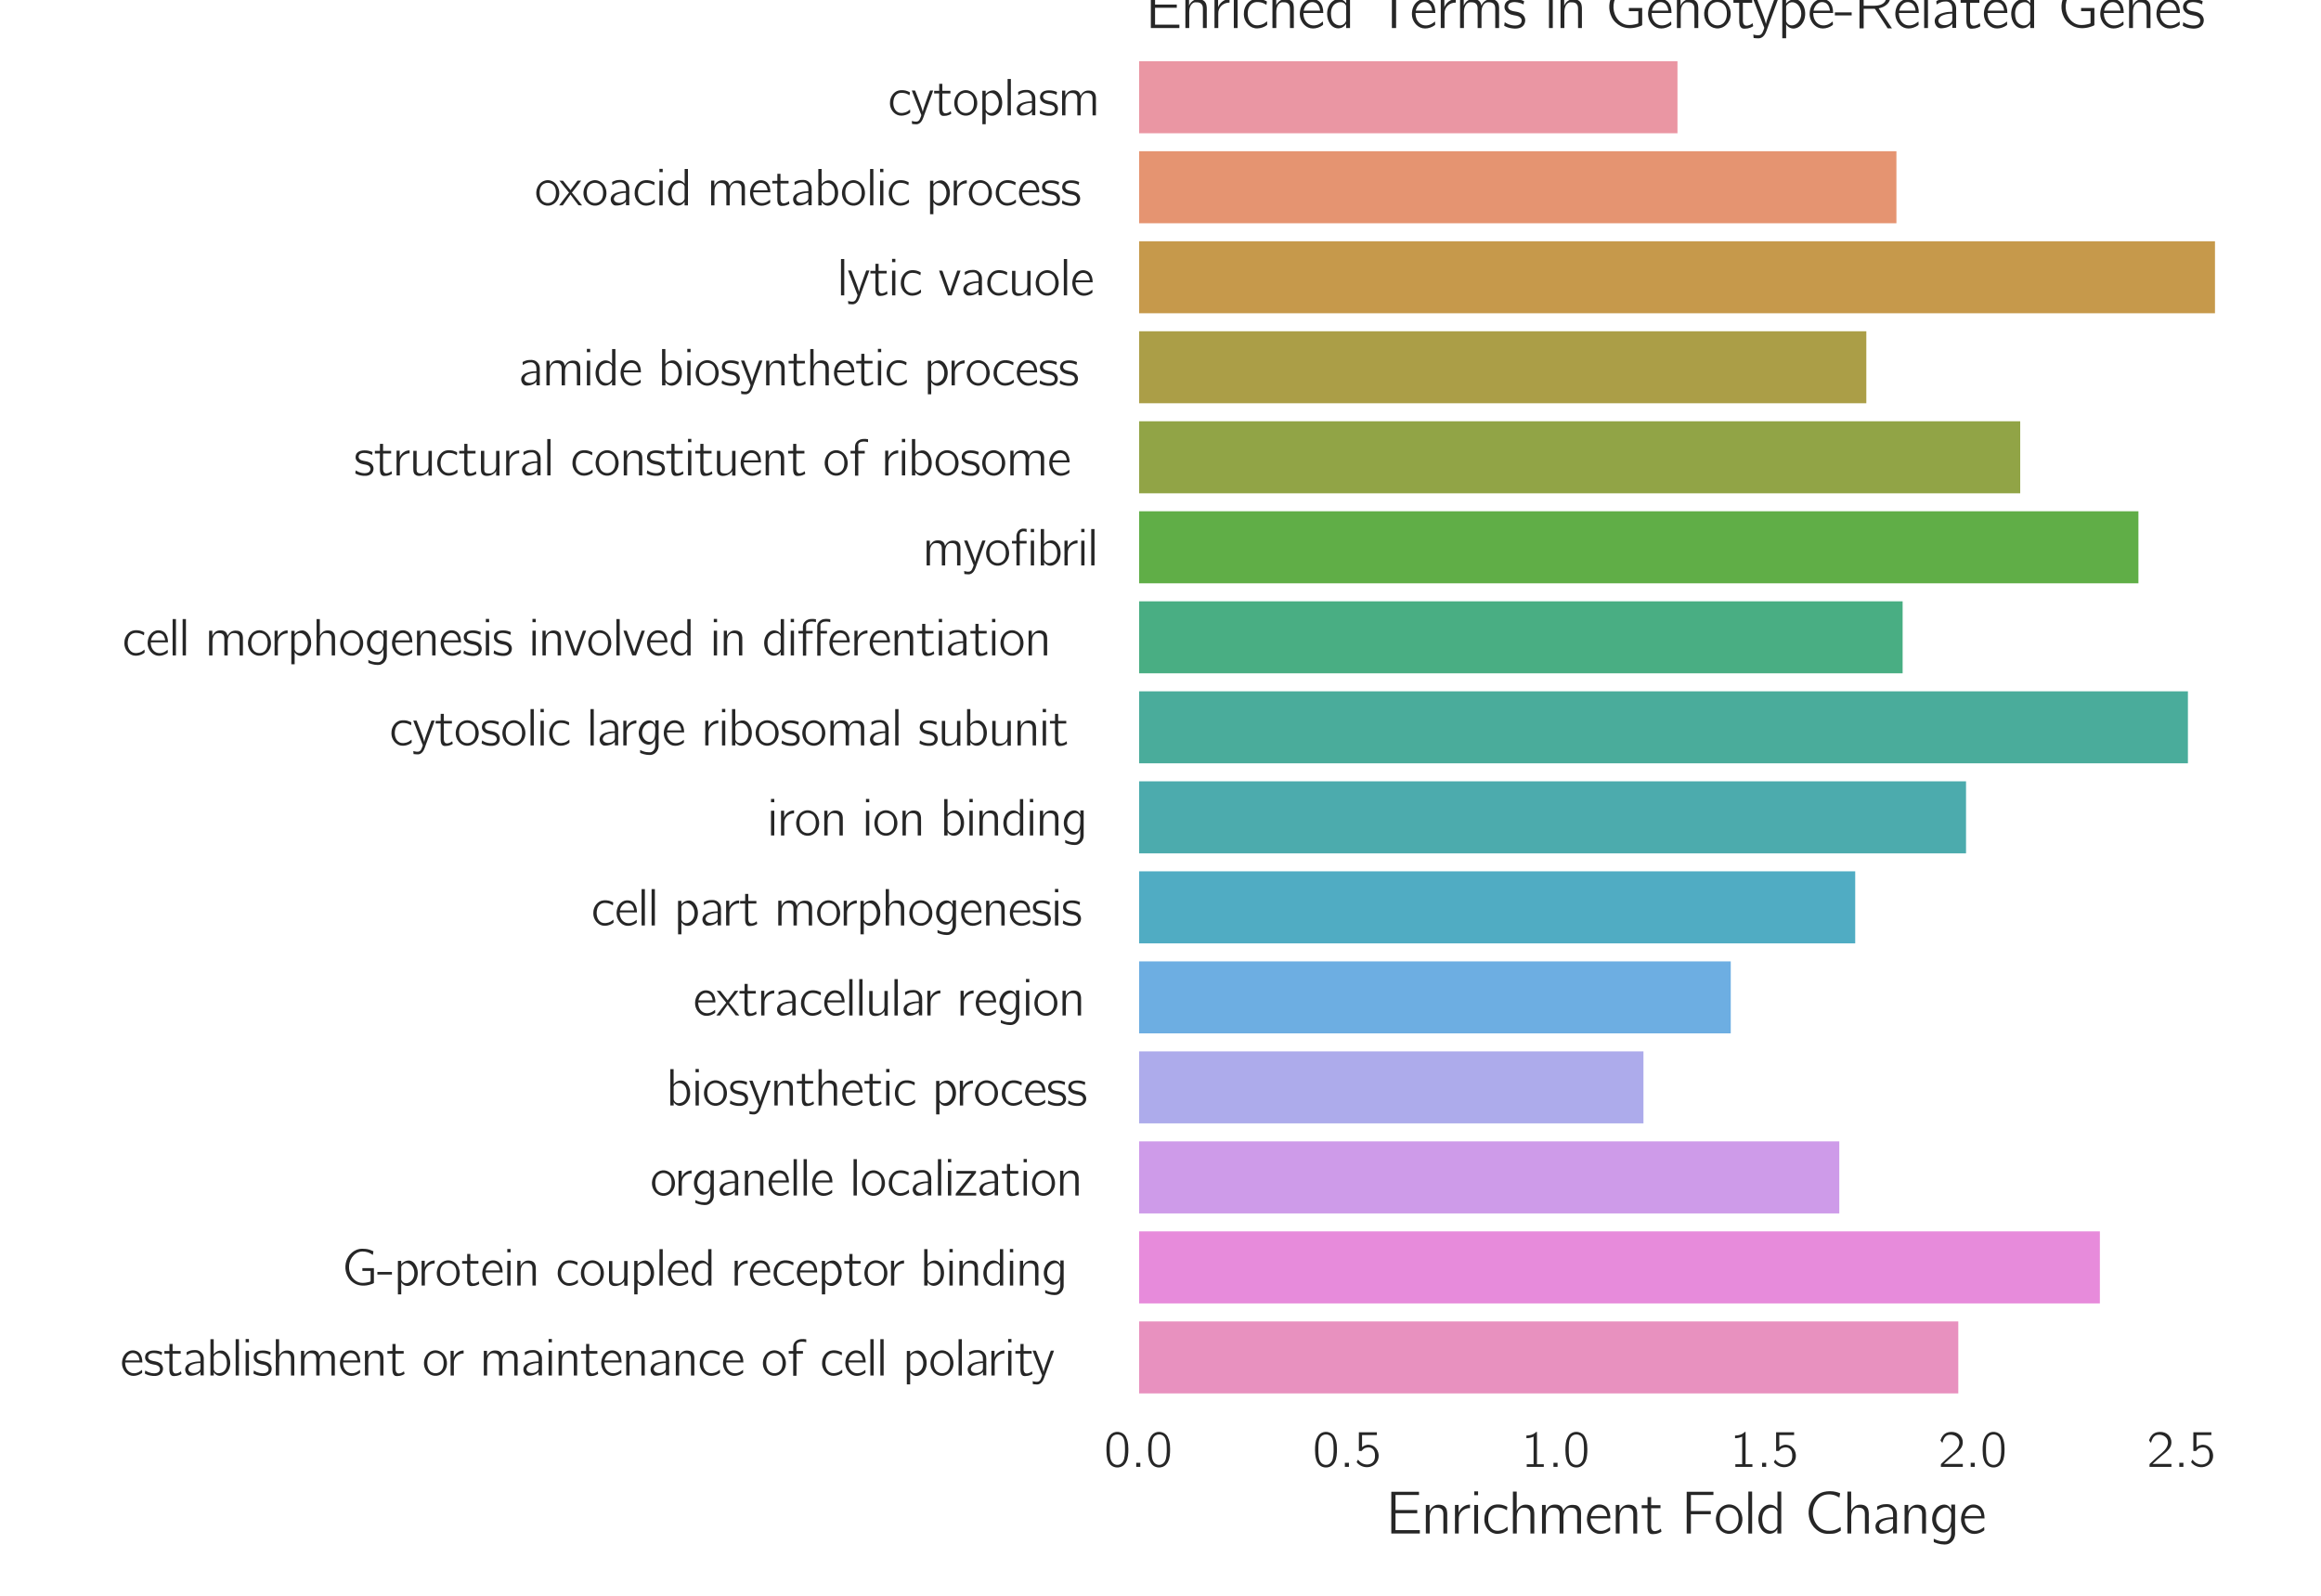<?xml version="1.0" encoding="utf-8" standalone="no"?>
<!DOCTYPE svg PUBLIC "-//W3C//DTD SVG 1.1//EN"
  "http://www.w3.org/Graphics/SVG/1.1/DTD/svg11.dtd">
<!-- Created with matplotlib (http://matplotlib.org/) -->
<svg height="396pt" version="1.1" viewBox="0 0 576 396" width="576pt" xmlns="http://www.w3.org/2000/svg" xmlns:xlink="http://www.w3.org/1999/xlink">
 <defs>
  <style type="text/css">
*{stroke-linecap:butt;stroke-linejoin:round;}
  </style>
 </defs>
 <g id="figure_1">
  <g id="patch_1">
   <path d="M 0 396 
L 576 396 
L 576 0 
L 0 0 
z
" style="fill:none;"/>
  </g>
  <g id="axes_1">
   <g id="patch_2">
    <path d="M 282.698 348.019 
L 563.04 348.019 
L 563.04 12.96 
L 282.698 12.96 
z
" style="fill:none;"/>
   </g>
   <g id="matplotlib.axis_1">
    <g id="xtick_1">
     <g id="line2d_1"/>
     <g id="text_1">
      <!-- $0.0$ -->
      <defs>
       <path d="M 14.797 63.859 
C 11.906 61.859 9.906 59.141 8.406 56.031 
C 4.797 49 4.406 40.766 4.406 31.828 
C 4.406 20.578 6.406 10.25 12 4.312 
C 17.297 -1.203 25.703 -2.609 32.797 0.297 
C 37.203 2.016 40.406 5.719 42.406 9.734 
C 46 16.875 46.406 25.406 46.406 34.234 
C 46.406 37.047 46.297 39.859 46 42.672 
C 45.297 49.406 43 56.828 39.297 60.953 
C 33.203 67.688 22.297 69.188 14.797 63.859 
M 34.906 58.141 
C 39.594 53.125 40 43.484 40 34.344 
L 40 28.922 
C 40 24.297 39.203 18.281 38.203 14.859 
C 36.797 10.141 34.5 6.734 29.906 4.625 
C 24.297 2.609 18.5 4.516 15.297 8.938 
C 11 14.656 10.797 24.797 10.797 33.734 
C 10.797 42.172 10.906 51.516 15 57.031 
C 19.5 63.062 29.203 64.062 34.906 58.141 
" id="Computer_Modern_Bright-48"/>
       <path d="M 10.703 7.812 
L 10.703 0 
L 18.5 0 
L 18.5 7.812 
z
" id="Computer_Modern_Bright_Math_Slanted-58"/>
      </defs>
      <g style="fill:#262626;" transform="translate(274.01 364.013)scale(0.13 -0.13)">
       <use transform="scale(0.996)" xlink:href="#Computer_Modern_Bright-48"/>
       <use transform="translate(50.643 0)scale(0.996)" xlink:href="#Computer_Modern_Bright_Math_Slanted-58"/>
       <use transform="translate(79.701 0)scale(0.996)" xlink:href="#Computer_Modern_Bright-48"/>
      </g>
     </g>
    </g>
    <g id="xtick_2">
     <g id="line2d_2"/>
     <g id="text_2">
      <!-- $0.5$ -->
      <defs>
       <path d="M 8.406 66.328 
L 8.406 30.453 
L 12.203 30.453 
C 12.703 30.453 13.406 30.359 13.797 30.562 
C 14.297 30.859 14.594 31.562 14.906 31.969 
C 15.594 32.859 16.406 33.562 17.203 34.266 
C 20.797 37.281 27.703 38.484 32.297 36.172 
C 38.594 33.172 39.797 25.219 39.297 19 
C 39 15.062 37.797 11.453 35.5 9.141 
C 30.203 3.5 21.297 3.5 14.797 6.797 
C 11.594 8.406 8.906 10.922 6.906 13.922 
L 6.797 13.922 
C 6.5 13.422 4.203 9.906 4.203 9.297 
C 4.203 8.891 4.5 8.594 4.703 8.297 
C 7.703 4.781 11.594 2.062 16.094 0.562 
C 25 -2.25 35 -0.047 41.297 7.188 
C 48.797 15.922 47.797 30.156 39.094 37.766 
C 36.5 40.188 32.906 41.891 28.594 42.281 
C 22.797 43.094 17.594 40.281 14.5 37.672 
L 14.5 61 
L 42.906 61 
L 42.906 66.328 
z
" id="Computer_Modern_Bright-53"/>
      </defs>
      <g style="fill:#262626;" transform="translate(325.782 364.013)scale(0.13 -0.13)">
       <use transform="scale(0.996)" xlink:href="#Computer_Modern_Bright-48"/>
       <use transform="translate(50.643 0)scale(0.996)" xlink:href="#Computer_Modern_Bright_Math_Slanted-58"/>
       <use transform="translate(79.701 0)scale(0.996)" xlink:href="#Computer_Modern_Bright-53"/>
      </g>
     </g>
    </g>
    <g id="xtick_3">
     <g id="line2d_3"/>
     <g id="text_3">
      <!-- $1.0$ -->
      <defs>
       <path d="M 9.703 60.016 
L 9.703 55 
C 15.203 55 19 56 23.406 57.906 
L 23.406 5.016 
L 10.297 5.016 
L 10.297 0 
L 43 0 
L 43 5.016 
L 29.906 5.016 
L 29.906 67 
C 27.5 67 27.906 66.359 26 64.875 
C 21.906 61.719 16.203 60.016 9.703 60.016 
" id="Computer_Modern_Bright-49"/>
      </defs>
      <g style="fill:#262626;" transform="translate(377.555 364.013)scale(0.13 -0.13)">
       <use transform="scale(0.996)" xlink:href="#Computer_Modern_Bright-49"/>
       <use transform="translate(50.643 0)scale(0.996)" xlink:href="#Computer_Modern_Bright_Math_Slanted-58"/>
       <use transform="translate(79.701 0)scale(0.996)" xlink:href="#Computer_Modern_Bright-48"/>
      </g>
     </g>
    </g>
    <g id="xtick_4">
     <g id="line2d_4"/>
     <g id="text_4">
      <!-- $1.5$ -->
      <g style="fill:#262626;" transform="translate(429.327 364.013)scale(0.13 -0.13)">
       <use transform="scale(0.996)" xlink:href="#Computer_Modern_Bright-49"/>
       <use transform="translate(50.643 0)scale(0.996)" xlink:href="#Computer_Modern_Bright_Math_Slanted-58"/>
       <use transform="translate(79.701 0)scale(0.996)" xlink:href="#Computer_Modern_Bright-53"/>
      </g>
     </g>
    </g>
    <g id="xtick_5">
     <g id="line2d_5"/>
     <g id="text_5">
      <!-- $2.0$ -->
      <defs>
       <path d="M 7.297 45.969 
C 8.703 51.594 11.094 57.984 16.797 60.5 
C 19.203 61.5 21.797 61.703 24.406 61.5 
C 29.297 61.094 34.094 59.094 37.094 55.094 
C 39.297 52.078 40.094 48.375 39.703 44.781 
C 38.5 34.344 28.297 26.844 21.703 21.234 
C 17.906 18.031 7.094 7.812 7.094 7.812 
L 5.406 6.203 
C 4.5 5.312 4.406 5.312 4.406 3.5 
L 4.406 0 
L 46.406 0 
L 46.406 5.625 
L 10.203 5.625 
C 13.406 8.734 26.703 20.516 28.5 21.922 
C 34.297 26.656 40.797 31.375 44.297 38.219 
C 48.203 46.062 46.5 55.938 39.906 61.766 
C 35.906 65.297 30.406 67 25.094 67 
C 20.203 67 15.203 66 11.297 62.906 
C 8.297 60.391 5.797 56.688 4.406 52.875 
C 4.094 52.281 3.594 51.281 3.703 50.578 
C 3.797 49.984 4.406 49.484 4.703 49.078 
C 5.5 48.078 6.297 46.875 7.297 45.969 
" id="Computer_Modern_Bright-50"/>
      </defs>
      <g style="fill:#262626;" transform="translate(481.099 364.013)scale(0.13 -0.13)">
       <use transform="scale(0.996)" xlink:href="#Computer_Modern_Bright-50"/>
       <use transform="translate(50.643 0)scale(0.996)" xlink:href="#Computer_Modern_Bright_Math_Slanted-58"/>
       <use transform="translate(79.701 0)scale(0.996)" xlink:href="#Computer_Modern_Bright-48"/>
      </g>
     </g>
    </g>
    <g id="xtick_6">
     <g id="line2d_6"/>
     <g id="text_6">
      <!-- $2.5$ -->
      <g style="fill:#262626;" transform="translate(532.871 364.013)scale(0.13 -0.13)">
       <use transform="scale(0.996)" xlink:href="#Computer_Modern_Bright-50"/>
       <use transform="translate(50.643 0)scale(0.996)" xlink:href="#Computer_Modern_Bright_Math_Slanted-58"/>
       <use transform="translate(79.701 0)scale(0.996)" xlink:href="#Computer_Modern_Bright-53"/>
      </g>
     </g>
    </g>
    <g id="text_7">
     <!-- Enrichment Fold Change -->
     <defs>
      <path d="M 8 69.328 
L 8 0 
L 55.406 0 
L 55.406 5.625 
L 15 5.625 
L 15 33.672 
L 51.094 33.672 
L 51.094 39 
L 15 39 
L 15 64 
L 54 64 
L 54 69.328 
z
" id="Computer_Modern_Bright-69"/>
      <path d="M 12.594 37.281 
L 12.5 37.281 
L 12.5 47.391 
L 6.406 47.391 
L 6.406 0 
L 12.797 0 
L 12.797 21.938 
C 12.797 26.844 12.5 31.875 14.703 36.469 
C 15.797 38.781 17.5 40.781 19.797 41.984 
C 21.703 42.891 23.703 42.891 25.797 42.688 
C 28.797 42.688 31.703 41.891 33.594 39.375 
C 35.406 37.062 35.5 34.062 35.5 31.25 
L 35.5 0 
L 41.906 0 
L 41.906 26.859 
C 41.906 31.875 42.406 37.375 40 41.891 
C 38.094 45.5 34.406 47.203 30.5 47.703 
C 28.5 48 26.406 48 24.406 47.609 
C 19.203 46.5 14.406 42.297 12.594 37.281 
" id="Computer_Modern_Bright-110"/>
      <path d="M 12.5 34.75 
L 12.406 34.75 
L 12.406 47.391 
L 6.406 47.391 
L 6.406 0 
L 12.703 0 
L 12.703 22.891 
C 12.703 24.406 12.703 25.906 12.906 27.406 
C 14.297 35.953 21.703 42.281 31.406 42.281 
L 31.406 48 
C 25 48 19.094 44.891 15.297 39.766 
C 14.203 38.266 13 36.547 12.5 34.75 
" id="Computer_Modern_Bright-114"/>
      <path d="M 6.406 70 
L 6.406 63.672 
L 12.703 63.672 
L 12.703 70 
z
M 6.406 47.391 
L 6.406 0 
L 12.703 0 
L 12.703 47.391 
z
" id="Computer_Modern_Bright-105"/>
      <path d="M 42.406 11.25 
C 40.5 9.844 38.797 8.328 36.703 7.125 
C 32 4.625 24.797 3.422 19.406 5.922 
C 11.594 9.938 9.5 19.688 10.594 27.719 
C 10.797 29.328 11.094 30.922 11.594 32.438 
C 13.797 38.969 19.297 44.078 28.297 43.078 
C 33.094 42.672 35.5 41.875 39.297 39.766 
C 40 39.359 40.594 38.859 41.406 38.656 
C 41.5 39.859 41.797 41.172 42 42.375 
C 42.297 43.984 42.297 44.188 40.797 44.891 
C 39.703 45.391 38.594 45.984 37.406 46.391 
C 32.797 48.406 25.203 49 20 47.5 
C 12.906 45.484 7.594 39.359 5.297 32.531 
C 4.203 29.422 3.906 26.109 3.906 22.797 
C 4 12.25 11.203 1.906 21.703 -0.203 
C 27.5 -1.406 34.203 0.297 38.203 2.406 
C 39.203 2.906 42.203 4.719 42.703 5.625 
C 43 6.125 42.406 11.25 42.406 11.25 
" id="Computer_Modern_Bright-99"/>
      <path d="M 6.406 69.688 
L 6.406 0 
L 12.797 0 
L 12.797 21.984 
C 12.797 26.906 12.5 31.938 14.703 36.547 
C 15.797 38.859 17.5 40.875 19.797 42.078 
C 21.703 42.984 23.703 42.984 25.797 42.781 
C 28.797 42.781 31.703 41.984 33.594 39.453 
C 35.406 37.141 35.5 34.141 35.5 31.312 
L 35.5 0 
L 41.906 0 
L 41.906 27.219 
C 41.906 32.234 42.406 37.75 39.906 42.281 
C 37.906 45.688 34.406 47.297 30.703 47.797 
C 28.703 48 26.703 48 24.703 47.703 
C 21.094 47.016 18 45.031 15.594 42.344 
C 14.5 41.047 13.203 39.469 12.797 37.766 
L 12.703 37.766 
L 12.703 69.688 
z
" id="Computer_Modern_Bright-104"/>
      <path d="M 12.594 37.359 
L 12.5 37.359 
L 12.5 47.391 
L 6.406 47.391 
L 6.406 0 
L 12.797 0 
L 12.797 22.047 
C 12.797 26.953 12.5 31.875 14.703 36.375 
C 16.594 40.281 19.906 43.391 25.797 42.781 
C 28.797 42.781 31.797 41.984 33.703 39.453 
C 35.5 37.141 35.594 34.141 35.594 31.312 
L 35.594 0 
L 42 0 
L 42 22.047 
C 42 26.953 41.703 31.875 43.906 36.375 
C 45.797 40.281 49.094 43.391 55 42.781 
C 58 42.781 61 41.984 62.906 39.453 
C 64.703 37.141 64.797 34.141 64.797 31.312 
L 64.797 0 
L 71.203 0 
L 71.203 26.562 
C 71.203 31.375 71.797 36.781 69.703 41.188 
C 67.594 45.297 64.203 47.5 58.703 47.5 
C 55.5 47.797 52.297 47.312 49.406 45.844 
C 45.906 43.922 43.297 40.75 41.703 37.266 
C 41 40.578 40.203 42.828 38 45 
C 35.703 47.062 32.594 48 29.594 48 
C 22.297 48.594 17.703 45.562 14.594 41 
C 13.797 39.875 13 38.672 12.594 37.359 
" id="Computer_Modern_Bright-109"/>
      <path d="M 41.797 10.938 
C 39.5 9.234 38.797 8.328 35.906 6.812 
C 29.797 3.5 22.594 3.5 17.406 7.172 
C 12.406 10.766 9.5 16.641 9.5 25 
L 42.5 25 
C 42.5 32.422 40.797 38.859 36.594 43.375 
C 32 47.891 24.797 49.297 18.703 47.391 
C 16.406 46.688 14.297 45.484 12.406 43.969 
C 6.094 38.859 3.406 30.719 3.5 22.781 
C 3.703 12.344 10.797 1.906 21.297 -0.312 
C 26.797 -1.422 32.594 -0.203 37.5 2.297 
C 38.406 2.797 41.703 4.609 42.094 5.516 
C 42.406 6.016 41.797 10.938 41.797 10.938 
M 37.203 28.906 
L 10 28.906 
C 11.203 36.234 17.203 43.969 25.297 43.062 
C 31.906 42.469 35.406 37.75 36.703 31.828 
C 36.906 30.812 37 29.922 37.203 28.906 
" id="Computer_Modern_Bright-101"/>
      <path d="M 10.797 60.5 
L 10.797 47.016 
L 1.094 47.016 
L 1.094 42 
L 10.703 42 
L 10.703 15.016 
C 10.703 10.578 10.406 5.234 13.297 1.516 
C 15 -0.703 17.297 -1.297 20.797 -1 
C 23.703 -1 26.594 -0.391 29.297 0.656 
C 30.203 1.062 33.5 2.516 33.906 3.234 
C 34.094 3.641 32.797 8.094 32.797 8.094 
L 30.406 6.266 
C 27.297 4.344 21.094 2.328 18.5 5.969 
C 16.203 9.094 16.797 13.75 16.797 17.375 
L 16.797 42 
L 32.297 42 
L 32.297 47.016 
L 16.797 47.016 
L 16.797 60.5 
z
" id="Computer_Modern_Bright-116"/>
      <path d="M 8 69.328 
L 8 0 
L 15 0 
L 15 32 
L 48.094 32 
L 48.094 37.312 
L 15 37.312 
L 15 64 
L 52.406 64 
L 52.406 69.328 
z
" id="Computer_Modern_Bright-70"/>
      <path d="M 10.703 42.078 
C 1.797 33.234 0.797 17.875 8.5 7.938 
C 9.594 6.422 10.906 5.125 12.406 4.016 
C 16.094 1 21.5 -1.203 27.797 -0.5 
C 37.797 0.703 44.703 8.844 46.797 17.375 
C 49.594 29.328 43.703 42.672 32.703 46.891 
C 24.094 50.406 15.5 46.891 10.703 42.078 
M 35.703 39.359 
C 40.5 35.031 41.406 28.109 41 21.984 
C 40.703 17.266 39.406 12.344 36.094 8.828 
C 30.703 3 20.703 3 14.906 8.625 
C 11.906 11.844 10.094 16.453 9.797 21.984 
C 9.297 30.109 11.297 38.75 19.297 41.969 
C 25.203 44.578 32 42.672 35.703 39.359 
" id="Computer_Modern_Bright-111"/>
      <path d="M 6.406 69.688 
L 6.406 0 
L 12.703 0 
L 12.703 69.688 
z
" id="Computer_Modern_Bright-108"/>
      <path d="M 35.594 69.688 
L 35.594 41.375 
C 33.703 43.484 31.797 45.484 29.203 46.688 
C 20.297 50.406 11.703 45.594 7.297 37.656 
C 2.203 28.219 2.797 15.766 8.906 6.922 
C 13.203 0.797 20.297 -2.203 27.797 0.5 
C 30.703 1.609 34.203 4.516 35.406 7.125 
L 35.5 7.125 
L 35.5 0 
L 41.906 0 
L 41.906 69.688 
z
M 35.203 37.453 
C 35.703 36.547 35.5 35.344 35.5 34.344 
L 35.5 13.656 
C 35.5 11.344 35.406 11.141 34.094 9.344 
C 32.297 6.625 29.5 4.719 26.203 4.422 
C 21.406 4.016 16.5 6.328 13.703 10.25 
C 12.094 12.547 11.203 15.359 10.703 18.172 
C 10.5 19.281 10.5 20.281 10.406 21.391 
C 9.797 28.016 11.203 35.844 17 40.062 
C 18 40.766 19.094 41.266 20.203 41.766 
C 26 43.984 32.406 43.375 35.203 37.453 
" id="Computer_Modern_Bright-100"/>
      <path d="M 60.5 10.875 
C 58.5 9.859 56.703 8.453 54.703 7.453 
C 50 5.047 44 4.141 37.5 4.734 
C 31.703 5.547 26.906 8.359 23.406 11.875 
C 12.203 23.156 11.406 42.969 21.297 55.344 
C 25.5 60.875 31.906 65 41.297 65 
C 45.094 65 49 64.297 52.5 62.891 
C 54.594 61.969 56.594 60.766 58.594 59.766 
L 59.797 66.812 
C 57.594 67.672 55.297 68.562 53 69.094 
C 47.406 70.625 38.906 70.625 33.094 69.219 
C 22.906 66.922 15.5 59.828 11.297 51.625 
C 5.5 40.016 6.203 25.516 13.203 14.594 
C 15 11.703 17.297 9.109 19.906 6.891 
C 25.906 1.688 33.297 -1.312 43.594 -0.5 
C 49.797 -0.5 53.406 0.516 58.203 3.203 
C 58.703 3.5 60.594 4.516 60.906 4.938 
C 61.094 5.438 60.594 9.531 60.5 10.875 
" id="Computer_Modern_Bright-67"/>
      <path d="M 7.906 39.016 
C 9.594 39.859 11 41.094 12.703 41.922 
C 15.406 43.156 18.203 44 21.203 44 
C 22.594 44.094 24.203 44.297 25.594 44 
C 28.094 43.594 30.297 42.078 31.797 39.953 
C 33.297 37.516 33.906 35.391 33.906 31.469 
L 33.906 27.016 
C 29.094 27.016 24.297 26.609 19.703 25.391 
C 13.906 24.078 7.594 21.125 5.5 15.844 
C 3.406 10.781 5.594 4.078 10.094 1.031 
C 12.297 -0.5 14.906 -0.5 17.5 -0.297 
C 21.703 0 25.906 1.016 29.5 3.25 
C 31.203 4.25 32.906 5.578 33.906 7.297 
L 34 7.297 
L 34 0.203 
L 40.297 0.203 
L 40.297 26.891 
C 40.297 29.812 40.594 32.953 40 35.891 
C 39.406 39.922 36.906 43.266 34 45.594 
C 30.594 48.219 26.703 49.109 21.5 48.719 
C 16.703 48.719 13 47.5 9.406 45.766 
C 8.906 45.562 7.906 45.234 7.594 44.641 
C 7.297 44.219 7.5 43.516 7.5 43 
C 7.703 41.672 7.797 40.344 7.906 39.016 
M 33.906 24 
L 33.906 16.375 
C 33.906 14.062 34 11.953 32.703 9.953 
C 31.594 8.344 30.094 7.234 28.5 6.438 
C 22.797 3.516 14.094 4.422 11.594 9.25 
C 9.594 12.75 11.703 16.875 14.594 19.188 
C 18.906 22.5 27.297 24 33.906 24 
" id="Computer_Modern_Bright-97"/>
      <path d="M 35.406 11.984 
L 35.5 11.984 
L 35.5 2.656 
C 35.5 -0.156 35.5 -2.859 34.594 -5.562 
C 33.094 -9.188 30.5 -12.5 26.203 -13.094 
C 25 -13.203 23.703 -13.094 22.5 -13 
C 16 -13 11.703 -11.047 6.5 -8.672 
L 6.5 -12.484 
C 6.5 -14.406 6.797 -14.5 8.703 -15.109 
C 13.797 -17.219 23 -19.312 29.297 -17.719 
C 36.297 -15.906 41.406 -9.281 41.906 -1.219 
C 42 0.188 41.906 1.703 41.906 3.125 
L 41.906 48 
L 35.594 48 
L 35.594 39.984 
C 34.094 42.484 32.5 44.797 29.906 46.406 
C 22.906 50.625 13.406 46 9.5 40.578 
C 3.094 32.641 1.906 20.344 7 11.484 
C 8 9.781 9.203 8.172 10.594 6.766 
C 15.406 2.047 23.594 -0.469 29.5 3.75 
C 31.906 5.359 34.703 9.078 35.406 11.984 
M 25.5 43 
C 26.406 43 27.406 43 28.297 42.797 
C 31.906 42.094 33.906 38.875 35.094 35.656 
C 35.797 33.453 35.594 31.047 35.594 28.734 
C 35.594 23.719 35.5 18.5 33.797 13.766 
C 32.594 10.266 30.094 7.141 26.203 6.75 
C 24.906 6.641 23.594 6.844 22.297 7.141 
C 16.203 8.547 12 13.766 10.703 19.797 
C 8.906 28.531 13.203 39.172 22 42.188 
C 23.094 42.594 24.297 42.891 25.5 43 
" id="Computer_Modern_Bright-103"/>
     </defs>
     <g style="fill:#262626;" transform="translate(344.084 380.549)scale(0.15 -0.15)">
      <use transform="scale(0.996)" xlink:href="#Computer_Modern_Bright-69"/>
      <use transform="translate(58.738 0)scale(0.996)" xlink:href="#Computer_Modern_Bright-110"/>
      <use transform="translate(106.89 0)scale(0.996)" xlink:href="#Computer_Modern_Bright-114"/>
      <use transform="translate(138.854 0)scale(0.996)" xlink:href="#Computer_Modern_Bright-105"/>
      <use transform="translate(157.949 0)scale(0.996)" xlink:href="#Computer_Modern_Bright-99"/>
      <use transform="translate(202.78 0)scale(0.996)" xlink:href="#Computer_Modern_Bright-104"/>
      <use transform="translate(250.933 0)scale(0.996)" xlink:href="#Computer_Modern_Bright-109"/>
      <use transform="translate(328.143 0)scale(0.996)" xlink:href="#Computer_Modern_Bright-101"/>
      <use transform="translate(372.975 0)scale(0.996)" xlink:href="#Computer_Modern_Bright-110"/>
      <use transform="translate(421.127 0)scale(0.996)" xlink:href="#Computer_Modern_Bright-116"/>
      <use transform="translate(488.707 0)scale(0.996)" xlink:href="#Computer_Modern_Bright-70"/>
      <use transform="translate(541.633 0)scale(0.996)" xlink:href="#Computer_Modern_Bright-111"/>
      <use transform="translate(592.276 0)scale(0.996)" xlink:href="#Computer_Modern_Bright-108"/>
      <use transform="translate(611.371 0)scale(0.996)" xlink:href="#Computer_Modern_Bright-100"/>
      <use transform="translate(690.989 0)scale(0.996)" xlink:href="#Computer_Modern_Bright-67"/>
      <use transform="translate(756.161 0)scale(0.996)" xlink:href="#Computer_Modern_Bright-104"/>
      <use transform="translate(804.313 0)scale(0.996)" xlink:href="#Computer_Modern_Bright-97"/>
      <use transform="translate(850.805 0)scale(0.996)" xlink:href="#Computer_Modern_Bright-110"/>
      <use transform="translate(898.958 0)scale(0.996)" xlink:href="#Computer_Modern_Bright-103"/>
      <use transform="translate(947.11 0)scale(0.996)" xlink:href="#Computer_Modern_Bright-101"/>
     </g>
    </g>
   </g>
   <g id="matplotlib.axis_2">
    <g id="ytick_1">
     <g id="line2d_7"/>
     <g id="text_8">
      <!-- cytoplasm -->
      <defs>
       <path d="M 0.703 47.656 
C 1.297 45.75 5.406 35.609 5.5 35.312 
L 17.406 4.578 
L 18.406 2.078 
C 19 0.672 19.203 0.469 18.594 -1.141 
L 17.5 -4.047 
C 16.594 -6.469 15.594 -8.969 13.703 -10.484 
C 10.297 -13.297 4.906 -11.688 0.797 -10.781 
L 1.297 -16.5 
C 3.203 -16.797 5.094 -17 7 -17 
C 11.297 -17.516 14.094 -16.5 16.703 -14.297 
C 20 -11.484 21.594 -7.562 23.094 -3.547 
L 26.203 5.078 
L 36.406 32.906 
C 38.094 37.922 40.203 42.641 41.797 47.656 
L 37.297 47.656 
C 36.797 47.656 36 47.859 35.594 47.469 
C 35.406 47.156 35.297 46.766 35.203 46.453 
L 34.406 44.344 
C 33.406 41.734 32.5 39.234 31.594 36.609 
L 25.797 20.25 
C 24.297 15.828 22.594 11.312 21.797 6.688 
C 20.703 11.312 19.203 15.734 17.594 20.141 
C 16.297 23.562 8.5 44.547 7.5 46.562 
C 7.094 47.656 6.703 47.656 5.203 47.656 
z
" id="Computer_Modern_Bright-121"/>
       <path d="M 12.703 40.531 
L 12.703 47.156 
L 6.406 47.156 
L 6.406 -17 
L 12.797 -17 
L 12.797 6.094 
C 14.203 4.078 15.797 2.281 17.906 1.078 
C 25 -3.25 34 0.172 38.906 6.594 
C 45.406 14.969 46.094 27.5 41.594 36.984 
C 39 42.438 34.094 47.5 27.797 48 
C 22.297 48 18.094 45.812 15.094 43.125 
C 14.203 42.328 13.5 41.438 12.703 40.531 
M 21.906 42.875 
C 26 43.172 30 41.266 32.797 38.266 
C 34.5 36.344 35.797 34.141 36.594 31.734 
C 40.094 22.297 36.906 9.234 26.797 5.328 
C 21 3.109 15.297 5.125 13.094 10.547 
C 12.594 11.547 12.797 12.859 12.797 13.953 
L 12.797 34.641 
C 12.797 36.953 13 37.156 14.5 38.859 
C 16.297 41.062 19 42.578 21.906 42.875 
" id="Computer_Modern_Bright-112"/>
       <path d="M 3.094 9.641 
C 2.906 8.234 2.594 6.938 2.406 5.531 
C 2.203 4.422 1.906 3.922 2.906 3.422 
C 7 1.016 11.906 -0.297 17.703 -0.797 
C 24.203 -1.406 32.406 0.109 35.594 6.531 
C 36.5 8.344 37 10.344 37.094 12.359 
C 37.5 19.578 31.797 24.203 26.906 25.906 
C 21.406 28.016 13.906 27.312 10.094 31.531 
C 8.094 33.844 8 37.266 9.906 39.672 
C 13.906 45.297 26.797 42.875 31.906 40.375 
C 32.703 39.969 33.406 39.469 34.297 39.266 
L 35.203 44.688 
C 30.5 46.797 26.406 48 19.906 48 
C 14.297 48 9.203 46.703 6 43.484 
C 2.797 40.172 1.703 34.641 3.594 30.438 
C 5.406 26.406 9.203 23.797 13.297 22.5 
C 19.203 20.391 25.906 21.391 29.797 16.578 
C 32 13.766 31.594 9.547 29.094 7.031 
C 24.297 2.609 14.094 4.219 8.5 6.625 
C 6.594 7.438 4.906 8.641 3.094 9.641 
" id="Computer_Modern_Bright-115"/>
      </defs>
      <g style="fill:#262626;" transform="translate(220.353 28.626)scale(0.13 -0.13)">
       <use transform="scale(0.996)" xlink:href="#Computer_Modern_Bright-99"/>
       <use transform="translate(44.832 0)scale(0.996)" xlink:href="#Computer_Modern_Bright-121"/>
       <use transform="translate(87.173 0)scale(0.996)" xlink:href="#Computer_Modern_Bright-116"/>
       <use transform="translate(123.287 0)scale(0.996)" xlink:href="#Computer_Modern_Bright-111"/>
       <use transform="translate(173.93 0)scale(0.996)" xlink:href="#Computer_Modern_Bright-112"/>
       <use transform="translate(222.083 0)scale(0.996)" xlink:href="#Computer_Modern_Bright-108"/>
       <use transform="translate(241.178 0)scale(0.996)" xlink:href="#Computer_Modern_Bright-97"/>
       <use transform="translate(287.67 0)scale(0.996)" xlink:href="#Computer_Modern_Bright-115"/>
       <use transform="translate(326.109 0)scale(0.996)" xlink:href="#Computer_Modern_Bright-109"/>
      </g>
     </g>
    </g>
    <g id="ytick_2">
     <g id="line2d_8"/>
     <g id="text_9">
      <!-- oxoacid metabolic process -->
      <defs>
       <path d="M -0.203 47.391 
L 10.094 34.469 
L 18.203 24.547 
L 18.203 24.453 
L 15.703 21.328 
L -0.797 0 
C 1.5 0 3.906 0 6.094 0 
L 7.406 1.625 
L 20.906 20.828 
L 21 20.828 
C 26 13.922 31 6.906 36.297 0.297 
C 38.406 0 40.906 0 43.297 0 
L 31.094 15.297 
C 28.703 18.406 26.203 21.438 23.703 24.453 
L 23.703 24.547 
L 27.094 28.75 
L 41.5 47.391 
C 39.203 47.391 36.906 47.391 34.703 47.391 
L 33.406 45.891 
L 21 29.172 
C 16.203 35.047 11.703 41.312 6.797 47.094 
C 4.703 47.391 2.203 47.391 -0.203 47.391 
" id="Computer_Modern_Bright-120"/>
       <path d="M 6.406 69.688 
L 6.406 0 
L 12.797 0 
L 12.797 6.328 
L 12.906 6.328 
C 14 4.109 16.5 2.016 18.594 0.906 
C 25.797 -2.906 34.406 0.906 39.094 7.031 
C 48.594 19.578 44.797 40.875 32.297 46.797 
C 27.406 49 21.5 48 17.094 44.984 
C 15.406 43.781 14 42.375 12.703 40.766 
L 12.703 69.688 
z
M 21.906 42.984 
C 26.594 43.375 31.5 41.266 34.297 37.453 
C 36.203 34.938 37.203 31.938 37.703 28.812 
C 38.703 21.484 37.906 12.25 31.406 7.438 
C 30.297 6.625 29.094 6.031 27.797 5.516 
C 22.406 3.516 17 4.109 14 8.844 
C 13.094 10.438 12.797 10.547 12.797 12.953 
L 12.797 33.734 
C 12.797 34.75 12.594 35.953 13 36.859 
C 14.594 40.172 18.297 42.672 21.906 42.984 
" id="Computer_Modern_Bright-98"/>
      </defs>
      <g style="fill:#262626;" transform="translate(132.651 50.963)scale(0.13 -0.13)">
       <use transform="scale(0.996)" xlink:href="#Computer_Modern_Bright-111"/>
       <use transform="translate(47.737 0)scale(0.996)" xlink:href="#Computer_Modern_Bright-120"/>
       <use transform="translate(90.079 0)scale(0.996)" xlink:href="#Computer_Modern_Bright-111"/>
       <use transform="translate(140.722 0)scale(0.996)" xlink:href="#Computer_Modern_Bright-97"/>
       <use transform="translate(187.214 0)scale(0.996)" xlink:href="#Computer_Modern_Bright-99"/>
       <use transform="translate(232.045 0)scale(0.996)" xlink:href="#Computer_Modern_Bright-105"/>
       <use transform="translate(251.14 0)scale(0.996)" xlink:href="#Computer_Modern_Bright-100"/>
       <use transform="translate(330.758 0)scale(0.996)" xlink:href="#Computer_Modern_Bright-109"/>
       <use transform="translate(407.968 0)scale(0.996)" xlink:href="#Computer_Modern_Bright-101"/>
       <use transform="translate(452.8 0)scale(0.996)" xlink:href="#Computer_Modern_Bright-116"/>
       <use transform="translate(488.914 0)scale(0.996)" xlink:href="#Computer_Modern_Bright-97"/>
       <use transform="translate(535.406 0)scale(0.996)" xlink:href="#Computer_Modern_Bright-98"/>
       <use transform="translate(583.559 0)scale(0.996)" xlink:href="#Computer_Modern_Bright-111"/>
       <use transform="translate(634.202 0)scale(0.996)" xlink:href="#Computer_Modern_Bright-108"/>
       <use transform="translate(653.297 0)scale(0.996)" xlink:href="#Computer_Modern_Bright-105"/>
       <use transform="translate(672.392 0)scale(0.996)" xlink:href="#Computer_Modern_Bright-99"/>
       <use transform="translate(748.689 0)scale(0.996)" xlink:href="#Computer_Modern_Bright-112"/>
       <use transform="translate(793.936 0)scale(0.996)" xlink:href="#Computer_Modern_Bright-114"/>
       <use transform="translate(825.899 0)scale(0.996)" xlink:href="#Computer_Modern_Bright-111"/>
       <use transform="translate(876.542 0)scale(0.996)" xlink:href="#Computer_Modern_Bright-99"/>
       <use transform="translate(921.374 0)scale(0.996)" xlink:href="#Computer_Modern_Bright-101"/>
       <use transform="translate(966.206 0)scale(0.996)" xlink:href="#Computer_Modern_Bright-115"/>
       <use transform="translate(1004.645 0)scale(0.996)" xlink:href="#Computer_Modern_Bright-115"/>
      </g>
     </g>
    </g>
    <g id="ytick_3">
     <g id="line2d_9"/>
     <g id="text_10">
      <!-- lytic vacuole -->
      <defs>
       <path d="M 0.703 47.5 
C 1.203 45.5 4.203 37.578 4.406 37.078 
C 5.406 34.281 17.297 0.609 17.594 0.297 
C 17.906 -0.203 18.797 0 19.297 0 
L 22.797 0 
C 24.094 0 24.906 -0.297 25.203 0.906 
C 28.406 9.328 40.094 42.703 41.797 47.5 
L 35.594 47.5 
C 30.797 33.984 25.906 20.438 21.406 6.609 
L 11 36.203 
C 9.5 39.797 8.594 43.891 6.906 47.203 
C 5.094 47.5 2.797 47.5 0.703 47.5 
" id="Computer_Modern_Bright-118"/>
       <path d="M 6.406 47 
L 6.406 12.969 
C 6.406 10.047 6.5 7.141 7.703 4.422 
C 9.594 0.516 13.594 -1 17.703 -1 
C 23.203 -1 28.703 0.812 32.703 4.734 
C 33.797 5.828 34.797 6.938 35.5 8.344 
L 35.594 8.344 
L 35.594 -0.391 
L 41.906 -0.391 
L 41.906 47 
L 35.5 47 
L 35.5 22.906 
C 35.5 18.688 36.094 14.062 33.906 10.25 
C 32.297 7.438 29.5 5.234 26.406 4.234 
C 24.297 3.625 22.094 3.625 19.906 3.828 
C 17.797 4.031 15.5 4.234 14.094 6.031 
C 12.094 8.453 12.797 14.172 12.797 17.688 
L 12.797 47 
z
" id="Computer_Modern_Bright-117"/>
      </defs>
      <g style="fill:#262626;" transform="translate(207.876 73.3)scale(0.13 -0.13)">
       <use transform="scale(0.996)" xlink:href="#Computer_Modern_Bright-108"/>
       <use transform="translate(19.095 0)scale(0.996)" xlink:href="#Computer_Modern_Bright-121"/>
       <use transform="translate(61.436 0)scale(0.996)" xlink:href="#Computer_Modern_Bright-116"/>
       <use transform="translate(97.55 0)scale(0.996)" xlink:href="#Computer_Modern_Bright-105"/>
       <use transform="translate(116.645 0)scale(0.996)" xlink:href="#Computer_Modern_Bright-99"/>
       <use transform="translate(192.942 0)scale(0.996)" xlink:href="#Computer_Modern_Bright-118"/>
       <use transform="translate(235.283 0)scale(0.996)" xlink:href="#Computer_Modern_Bright-97"/>
       <use transform="translate(281.775 0)scale(0.996)" xlink:href="#Computer_Modern_Bright-99"/>
       <use transform="translate(326.607 0)scale(0.996)" xlink:href="#Computer_Modern_Bright-117"/>
       <use transform="translate(374.76 0)scale(0.996)" xlink:href="#Computer_Modern_Bright-111"/>
       <use transform="translate(425.403 0)scale(0.996)" xlink:href="#Computer_Modern_Bright-108"/>
       <use transform="translate(444.498 0)scale(0.996)" xlink:href="#Computer_Modern_Bright-101"/>
      </g>
     </g>
    </g>
    <g id="ytick_4">
     <g id="line2d_10"/>
     <g id="text_11">
      <!-- amide biosynthetic process -->
      <g style="fill:#262626;" transform="translate(128.733 95.637)scale(0.13 -0.13)">
       <use transform="scale(0.996)" xlink:href="#Computer_Modern_Bright-97"/>
       <use transform="translate(46.492 0)scale(0.996)" xlink:href="#Computer_Modern_Bright-109"/>
       <use transform="translate(123.702 0)scale(0.996)" xlink:href="#Computer_Modern_Bright-105"/>
       <use transform="translate(142.797 0)scale(0.996)" xlink:href="#Computer_Modern_Bright-100"/>
       <use transform="translate(190.95 0)scale(0.996)" xlink:href="#Computer_Modern_Bright-101"/>
       <use transform="translate(267.247 0)scale(0.996)" xlink:href="#Computer_Modern_Bright-98"/>
       <use transform="translate(315.399 0)scale(0.996)" xlink:href="#Computer_Modern_Bright-105"/>
       <use transform="translate(334.494 0)scale(0.996)" xlink:href="#Computer_Modern_Bright-111"/>
       <use transform="translate(385.137 0)scale(0.996)" xlink:href="#Computer_Modern_Bright-115"/>
       <use transform="translate(423.576 0)scale(0.996)" xlink:href="#Computer_Modern_Bright-121"/>
       <use transform="translate(465.917 0)scale(0.996)" xlink:href="#Computer_Modern_Bright-110"/>
       <use transform="translate(514.07 0)scale(0.996)" xlink:href="#Computer_Modern_Bright-116"/>
       <use transform="translate(550.184 0)scale(0.996)" xlink:href="#Computer_Modern_Bright-104"/>
       <use transform="translate(598.337 0)scale(0.996)" xlink:href="#Computer_Modern_Bright-101"/>
       <use transform="translate(643.168 0)scale(0.996)" xlink:href="#Computer_Modern_Bright-116"/>
       <use transform="translate(679.283 0)scale(0.996)" xlink:href="#Computer_Modern_Bright-105"/>
       <use transform="translate(698.378 0)scale(0.996)" xlink:href="#Computer_Modern_Bright-99"/>
       <use transform="translate(774.675 0)scale(0.996)" xlink:href="#Computer_Modern_Bright-112"/>
       <use transform="translate(819.921 0)scale(0.996)" xlink:href="#Computer_Modern_Bright-114"/>
       <use transform="translate(851.885 0)scale(0.996)" xlink:href="#Computer_Modern_Bright-111"/>
       <use transform="translate(902.528 0)scale(0.996)" xlink:href="#Computer_Modern_Bright-99"/>
       <use transform="translate(947.36 0)scale(0.996)" xlink:href="#Computer_Modern_Bright-101"/>
       <use transform="translate(992.191 0)scale(0.996)" xlink:href="#Computer_Modern_Bright-115"/>
       <use transform="translate(1030.63 0)scale(0.996)" xlink:href="#Computer_Modern_Bright-115"/>
      </g>
     </g>
    </g>
    <g id="ytick_5">
     <g id="line2d_11"/>
     <g id="text_12">
      <!-- structural constituent of ribosome -->
      <defs>
       <path d="M 10.594 47.016 
L 2 47.016 
L 2 42 
L 10.594 42 
L 10.594 -0.5 
L 16.906 -0.5 
L 16.906 42 
L 29.297 42 
L 29.297 47.016 
L 16.797 47.016 
L 16.797 55.781 
C 16.797 57.188 16.5 58.922 17.094 60.328 
C 19.203 64.75 26.297 65.562 32.094 64.562 
C 33.297 64.359 34.406 63.953 35.594 63.75 
L 35.594 69.391 
C 28.797 70.5 21.297 70.5 15.703 65.922 
C 14.797 65.125 14 64.344 13.297 63.328 
C 11.203 60.75 10.594 57.875 10.594 53.391 
z
" id="Computer_Modern_Bright-102"/>
      </defs>
      <g style="fill:#262626;" transform="translate(87.893 117.975)scale(0.13 -0.13)">
       <use transform="scale(0.996)" xlink:href="#Computer_Modern_Bright-115"/>
       <use transform="translate(38.439 0)scale(0.996)" xlink:href="#Computer_Modern_Bright-116"/>
       <use transform="translate(74.553 0)scale(0.996)" xlink:href="#Computer_Modern_Bright-114"/>
       <use transform="translate(106.517 0)scale(0.996)" xlink:href="#Computer_Modern_Bright-117"/>
       <use transform="translate(154.669 0)scale(0.996)" xlink:href="#Computer_Modern_Bright-99"/>
       <use transform="translate(199.501 0)scale(0.996)" xlink:href="#Computer_Modern_Bright-116"/>
       <use transform="translate(235.615 0)scale(0.996)" xlink:href="#Computer_Modern_Bright-117"/>
       <use transform="translate(283.768 0)scale(0.996)" xlink:href="#Computer_Modern_Bright-114"/>
       <use transform="translate(315.731 0)scale(0.996)" xlink:href="#Computer_Modern_Bright-97"/>
       <use transform="translate(362.223 0)scale(0.996)" xlink:href="#Computer_Modern_Bright-108"/>
       <use transform="translate(412.783 0)scale(0.996)" xlink:href="#Computer_Modern_Bright-99"/>
       <use transform="translate(457.615 0)scale(0.996)" xlink:href="#Computer_Modern_Bright-111"/>
       <use transform="translate(508.258 0)scale(0.996)" xlink:href="#Computer_Modern_Bright-110"/>
       <use transform="translate(556.411 0)scale(0.996)" xlink:href="#Computer_Modern_Bright-115"/>
       <use transform="translate(594.85 0)scale(0.996)" xlink:href="#Computer_Modern_Bright-116"/>
       <use transform="translate(630.964 0)scale(0.996)" xlink:href="#Computer_Modern_Bright-105"/>
       <use transform="translate(650.059 0)scale(0.996)" xlink:href="#Computer_Modern_Bright-116"/>
       <use transform="translate(686.174 0)scale(0.996)" xlink:href="#Computer_Modern_Bright-117"/>
       <use transform="translate(734.326 0)scale(0.996)" xlink:href="#Computer_Modern_Bright-101"/>
       <use transform="translate(779.158 0)scale(0.996)" xlink:href="#Computer_Modern_Bright-110"/>
       <use transform="translate(827.31 0)scale(0.996)" xlink:href="#Computer_Modern_Bright-116"/>
       <use transform="translate(894.89 0)scale(0.996)" xlink:href="#Computer_Modern_Bright-111"/>
       <use transform="translate(945.533 0)scale(0.996)" xlink:href="#Computer_Modern_Bright-102"/>
       <use transform="translate(1007.301 0)scale(0.996)" xlink:href="#Computer_Modern_Bright-114"/>
       <use transform="translate(1039.265 0)scale(0.996)" xlink:href="#Computer_Modern_Bright-105"/>
       <use transform="translate(1058.36 0)scale(0.996)" xlink:href="#Computer_Modern_Bright-98"/>
       <use transform="translate(1106.512 0)scale(0.996)" xlink:href="#Computer_Modern_Bright-111"/>
       <use transform="translate(1157.155 0)scale(0.996)" xlink:href="#Computer_Modern_Bright-115"/>
       <use transform="translate(1195.594 0)scale(0.996)" xlink:href="#Computer_Modern_Bright-111"/>
       <use transform="translate(1246.237 0)scale(0.996)" xlink:href="#Computer_Modern_Bright-109"/>
       <use transform="translate(1323.448 0)scale(0.996)" xlink:href="#Computer_Modern_Bright-101"/>
      </g>
     </g>
    </g>
    <g id="ytick_6">
     <g id="line2d_12"/>
     <g id="text_13">
      <!-- myofibril -->
      <defs>
       <path d="M 10.594 47.016 
L 2 47.016 
L 2 42 
L 10.594 42 
L 10.594 0 
L 16.906 0 
L 16.906 42 
L 30.094 42 
L 30.094 47.016 
L 16.797 47.016 
L 16.797 55.203 
C 16.797 59.25 16.406 61.422 18.906 63.703 
C 21.906 65.969 25.703 65.969 30.094 64.078 
L 30.094 69.906 
C 27.703 70.312 25.203 70.703 22.703 70.516 
C 20 70.312 17.094 68.969 15.5 67.328 
C 12.797 65.156 11 60.938 10.594 57.031 
C 10.5 55.672 10.594 54.438 10.594 53.109 
z
M 38.094 70 
L 38.094 63.672 
L 44.406 63.672 
L 44.406 70 
z
M 38.094 47.391 
L 38.094 0 
L 44.406 0 
L 44.406 47.391 
z
" id="Computer_Modern_Bright-12"/>
      </defs>
      <g style="fill:#262626;" transform="translate(229.127 140.312)scale(0.13 -0.13)">
       <use transform="scale(0.996)" xlink:href="#Computer_Modern_Bright-109"/>
       <use transform="translate(77.21 0)scale(0.996)" xlink:href="#Computer_Modern_Bright-121"/>
       <use transform="translate(116.645 0)scale(0.996)" xlink:href="#Computer_Modern_Bright-111"/>
       <use transform="translate(167.289 0)scale(0.996)" xlink:href="#Computer_Modern_Bright-12"/>
       <use transform="translate(217.932 0)scale(0.996)" xlink:href="#Computer_Modern_Bright-98"/>
       <use transform="translate(263.179 0)scale(0.996)" xlink:href="#Computer_Modern_Bright-114"/>
       <use transform="translate(295.142 0)scale(0.996)" xlink:href="#Computer_Modern_Bright-105"/>
       <use transform="translate(314.237 0)scale(0.996)" xlink:href="#Computer_Modern_Bright-108"/>
      </g>
     </g>
    </g>
    <g id="ytick_7">
     <g id="line2d_13"/>
     <g id="text_14">
      <!-- cell morphogenesis involved in differentiation -->
      <defs>
       <path d="M 10.594 47.016 
L 2 47.016 
L 2 42 
L 10.594 42 
L 10.594 -0.5 
L 16.906 -0.5 
L 16.906 42 
L 29.297 42 
L 29.297 47.016 
L 16.797 47.016 
L 16.797 55.781 
C 16.797 57.188 16.5 58.922 17.094 60.328 
C 19.203 64.75 26.297 65.562 32.094 64.562 
C 33.297 64.359 34.406 63.953 35.594 63.75 
L 35.594 69.391 
C 28.797 70.5 21.297 70.5 15.703 65.922 
C 14.797 65.125 14 64.344 13.297 63.328 
C 11.203 60.75 10.594 57.875 10.594 53.391 
z
M 38.094 -0.5 
L 44.406 -0.5 
L 44.406 42 
L 56.797 42 
L 56.797 47.016 
L 44.297 47.016 
L 44.297 55.781 
C 44.297 57.188 44 58.922 44.594 60.328 
C 46.703 64.75 53.797 65.562 59.594 64.562 
C 60.797 64.359 61.906 63.953 63.094 63.75 
L 63.094 69.391 
C 57.594 70.094 51.5 70.797 46.297 68.188 
C 42.203 65.969 38.594 62.25 38.094 56.609 
C 38 55.188 38.094 53.781 38.094 52.375 
z
" id="Computer_Modern_Bright-11"/>
      </defs>
      <g style="fill:#262626;" transform="translate(30.357 162.649)scale(0.13 -0.13)">
       <use transform="scale(0.996)" xlink:href="#Computer_Modern_Bright-99"/>
       <use transform="translate(44.832 0)scale(0.996)" xlink:href="#Computer_Modern_Bright-101"/>
       <use transform="translate(89.663 0)scale(0.996)" xlink:href="#Computer_Modern_Bright-108"/>
       <use transform="translate(108.758 0)scale(0.996)" xlink:href="#Computer_Modern_Bright-108"/>
       <use transform="translate(159.318 0)scale(0.996)" xlink:href="#Computer_Modern_Bright-109"/>
       <use transform="translate(236.529 0)scale(0.996)" xlink:href="#Computer_Modern_Bright-111"/>
       <use transform="translate(284.266 0)scale(0.996)" xlink:href="#Computer_Modern_Bright-114"/>
       <use transform="translate(316.229 0)scale(0.996)" xlink:href="#Computer_Modern_Bright-112"/>
       <use transform="translate(364.382 0)scale(0.996)" xlink:href="#Computer_Modern_Bright-104"/>
       <use transform="translate(412.534 0)scale(0.996)" xlink:href="#Computer_Modern_Bright-111"/>
       <use transform="translate(463.178 0)scale(0.996)" xlink:href="#Computer_Modern_Bright-103"/>
       <use transform="translate(511.33 0)scale(0.996)" xlink:href="#Computer_Modern_Bright-101"/>
       <use transform="translate(556.162 0)scale(0.996)" xlink:href="#Computer_Modern_Bright-110"/>
       <use transform="translate(604.314 0)scale(0.996)" xlink:href="#Computer_Modern_Bright-101"/>
       <use transform="translate(649.146 0)scale(0.996)" xlink:href="#Computer_Modern_Bright-115"/>
       <use transform="translate(687.585 0)scale(0.996)" xlink:href="#Computer_Modern_Bright-105"/>
       <use transform="translate(706.68 0)scale(0.996)" xlink:href="#Computer_Modern_Bright-115"/>
       <use transform="translate(776.584 0)scale(0.996)" xlink:href="#Computer_Modern_Bright-105"/>
       <use transform="translate(795.679 0)scale(0.996)" xlink:href="#Computer_Modern_Bright-110"/>
       <use transform="translate(843.832 0)scale(0.996)" xlink:href="#Computer_Modern_Bright-118"/>
       <use transform="translate(886.173 0)scale(0.996)" xlink:href="#Computer_Modern_Bright-111"/>
       <use transform="translate(936.816 0)scale(0.996)" xlink:href="#Computer_Modern_Bright-108"/>
       <use transform="translate(955.911 0)scale(0.996)" xlink:href="#Computer_Modern_Bright-118"/>
       <use transform="translate(998.252 0)scale(0.996)" xlink:href="#Computer_Modern_Bright-101"/>
       <use transform="translate(1043.084 0)scale(0.996)" xlink:href="#Computer_Modern_Bright-100"/>
       <use transform="translate(1122.701 0)scale(0.996)" xlink:href="#Computer_Modern_Bright-105"/>
       <use transform="translate(1141.796 0)scale(0.996)" xlink:href="#Computer_Modern_Bright-110"/>
       <use transform="translate(1221.414 0)scale(0.996)" xlink:href="#Computer_Modern_Bright-100"/>
       <use transform="translate(1269.566 0)scale(0.996)" xlink:href="#Computer_Modern_Bright-105"/>
       <use transform="translate(1288.661 0)scale(0.996)" xlink:href="#Computer_Modern_Bright-11"/>
       <use transform="translate(1346.361 0)scale(0.996)" xlink:href="#Computer_Modern_Bright-101"/>
       <use transform="translate(1391.193 0)scale(0.996)" xlink:href="#Computer_Modern_Bright-114"/>
       <use transform="translate(1423.157 0)scale(0.996)" xlink:href="#Computer_Modern_Bright-101"/>
       <use transform="translate(1467.988 0)scale(0.996)" xlink:href="#Computer_Modern_Bright-110"/>
       <use transform="translate(1516.141 0)scale(0.996)" xlink:href="#Computer_Modern_Bright-116"/>
       <use transform="translate(1552.255 0)scale(0.996)" xlink:href="#Computer_Modern_Bright-105"/>
       <use transform="translate(1571.35 0)scale(0.996)" xlink:href="#Computer_Modern_Bright-97"/>
       <use transform="translate(1617.842 0)scale(0.996)" xlink:href="#Computer_Modern_Bright-116"/>
       <use transform="translate(1653.956 0)scale(0.996)" xlink:href="#Computer_Modern_Bright-105"/>
       <use transform="translate(1673.051 0)scale(0.996)" xlink:href="#Computer_Modern_Bright-111"/>
       <use transform="translate(1723.695 0)scale(0.996)" xlink:href="#Computer_Modern_Bright-110"/>
      </g>
     </g>
    </g>
    <g id="ytick_8">
     <g id="line2d_14"/>
     <g id="text_15">
      <!-- cytosolic large ribosomal subunit -->
      <g style="fill:#262626;" transform="translate(96.636 184.987)scale(0.13 -0.13)">
       <use transform="scale(0.996)" xlink:href="#Computer_Modern_Bright-99"/>
       <use transform="translate(44.832 0)scale(0.996)" xlink:href="#Computer_Modern_Bright-121"/>
       <use transform="translate(87.173 0)scale(0.996)" xlink:href="#Computer_Modern_Bright-116"/>
       <use transform="translate(123.287 0)scale(0.996)" xlink:href="#Computer_Modern_Bright-111"/>
       <use transform="translate(173.93 0)scale(0.996)" xlink:href="#Computer_Modern_Bright-115"/>
       <use transform="translate(212.369 0)scale(0.996)" xlink:href="#Computer_Modern_Bright-111"/>
       <use transform="translate(263.013 0)scale(0.996)" xlink:href="#Computer_Modern_Bright-108"/>
       <use transform="translate(282.108 0)scale(0.996)" xlink:href="#Computer_Modern_Bright-105"/>
       <use transform="translate(301.202 0)scale(0.996)" xlink:href="#Computer_Modern_Bright-99"/>
       <use transform="translate(377.499 0)scale(0.996)" xlink:href="#Computer_Modern_Bright-108"/>
       <use transform="translate(396.594 0)scale(0.996)" xlink:href="#Computer_Modern_Bright-97"/>
       <use transform="translate(440.181 0)scale(0.996)" xlink:href="#Computer_Modern_Bright-114"/>
       <use transform="translate(472.144 0)scale(0.996)" xlink:href="#Computer_Modern_Bright-103"/>
       <use transform="translate(520.297 0)scale(0.996)" xlink:href="#Computer_Modern_Bright-101"/>
       <use transform="translate(596.593 0)scale(0.996)" xlink:href="#Computer_Modern_Bright-114"/>
       <use transform="translate(628.557 0)scale(0.996)" xlink:href="#Computer_Modern_Bright-105"/>
       <use transform="translate(647.652 0)scale(0.996)" xlink:href="#Computer_Modern_Bright-98"/>
       <use transform="translate(695.804 0)scale(0.996)" xlink:href="#Computer_Modern_Bright-111"/>
       <use transform="translate(746.447 0)scale(0.996)" xlink:href="#Computer_Modern_Bright-115"/>
       <use transform="translate(784.886 0)scale(0.996)" xlink:href="#Computer_Modern_Bright-111"/>
       <use transform="translate(835.53 0)scale(0.996)" xlink:href="#Computer_Modern_Bright-109"/>
       <use transform="translate(912.74 0)scale(0.996)" xlink:href="#Computer_Modern_Bright-97"/>
       <use transform="translate(959.232 0)scale(0.996)" xlink:href="#Computer_Modern_Bright-108"/>
       <use transform="translate(1009.792 0)scale(0.996)" xlink:href="#Computer_Modern_Bright-115"/>
       <use transform="translate(1048.231 0)scale(0.996)" xlink:href="#Computer_Modern_Bright-117"/>
       <use transform="translate(1096.384 0)scale(0.996)" xlink:href="#Computer_Modern_Bright-98"/>
       <use transform="translate(1144.536 0)scale(0.996)" xlink:href="#Computer_Modern_Bright-117"/>
       <use transform="translate(1192.689 0)scale(0.996)" xlink:href="#Computer_Modern_Bright-110"/>
       <use transform="translate(1240.841 0)scale(0.996)" xlink:href="#Computer_Modern_Bright-105"/>
       <use transform="translate(1259.936 0)scale(0.996)" xlink:href="#Computer_Modern_Bright-116"/>
      </g>
     </g>
    </g>
    <g id="ytick_9">
     <g id="line2d_15"/>
     <g id="text_16">
      <!-- iron ion binding -->
      <g style="fill:#262626;" transform="translate(190.511 207.324)scale(0.13 -0.13)">
       <use transform="scale(0.996)" xlink:href="#Computer_Modern_Bright-105"/>
       <use transform="translate(19.095 0)scale(0.996)" xlink:href="#Computer_Modern_Bright-114"/>
       <use transform="translate(51.058 0)scale(0.996)" xlink:href="#Computer_Modern_Bright-111"/>
       <use transform="translate(101.702 0)scale(0.996)" xlink:href="#Computer_Modern_Bright-110"/>
       <use transform="translate(181.319 0)scale(0.996)" xlink:href="#Computer_Modern_Bright-105"/>
       <use transform="translate(200.414 0)scale(0.996)" xlink:href="#Computer_Modern_Bright-111"/>
       <use transform="translate(251.057 0)scale(0.996)" xlink:href="#Computer_Modern_Bright-110"/>
       <use transform="translate(330.675 0)scale(0.996)" xlink:href="#Computer_Modern_Bright-98"/>
       <use transform="translate(378.828 0)scale(0.996)" xlink:href="#Computer_Modern_Bright-105"/>
       <use transform="translate(397.923 0)scale(0.996)" xlink:href="#Computer_Modern_Bright-110"/>
       <use transform="translate(446.075 0)scale(0.996)" xlink:href="#Computer_Modern_Bright-100"/>
       <use transform="translate(494.228 0)scale(0.996)" xlink:href="#Computer_Modern_Bright-105"/>
       <use transform="translate(513.323 0)scale(0.996)" xlink:href="#Computer_Modern_Bright-110"/>
       <use transform="translate(561.475 0)scale(0.996)" xlink:href="#Computer_Modern_Bright-103"/>
      </g>
     </g>
    </g>
    <g id="ytick_10">
     <g id="line2d_16"/>
     <g id="text_17">
      <!-- cell part morphogenesis -->
      <g style="fill:#262626;" transform="translate(146.736 229.661)scale(0.13 -0.13)">
       <use transform="scale(0.996)" xlink:href="#Computer_Modern_Bright-99"/>
       <use transform="translate(44.832 0)scale(0.996)" xlink:href="#Computer_Modern_Bright-101"/>
       <use transform="translate(89.663 0)scale(0.996)" xlink:href="#Computer_Modern_Bright-108"/>
       <use transform="translate(108.758 0)scale(0.996)" xlink:href="#Computer_Modern_Bright-108"/>
       <use transform="translate(159.318 0)scale(0.996)" xlink:href="#Computer_Modern_Bright-112"/>
       <use transform="translate(207.471 0)scale(0.996)" xlink:href="#Computer_Modern_Bright-97"/>
       <use transform="translate(251.057 0)scale(0.996)" xlink:href="#Computer_Modern_Bright-114"/>
       <use transform="translate(283.021 0)scale(0.996)" xlink:href="#Computer_Modern_Bright-116"/>
       <use transform="translate(350.6 0)scale(0.996)" xlink:href="#Computer_Modern_Bright-109"/>
       <use transform="translate(427.81 0)scale(0.996)" xlink:href="#Computer_Modern_Bright-111"/>
       <use transform="translate(475.548 0)scale(0.996)" xlink:href="#Computer_Modern_Bright-114"/>
       <use transform="translate(507.511 0)scale(0.996)" xlink:href="#Computer_Modern_Bright-112"/>
       <use transform="translate(555.664 0)scale(0.996)" xlink:href="#Computer_Modern_Bright-104"/>
       <use transform="translate(603.816 0)scale(0.996)" xlink:href="#Computer_Modern_Bright-111"/>
       <use transform="translate(654.459 0)scale(0.996)" xlink:href="#Computer_Modern_Bright-103"/>
       <use transform="translate(702.612 0)scale(0.996)" xlink:href="#Computer_Modern_Bright-101"/>
       <use transform="translate(747.444 0)scale(0.996)" xlink:href="#Computer_Modern_Bright-110"/>
       <use transform="translate(795.596 0)scale(0.996)" xlink:href="#Computer_Modern_Bright-101"/>
       <use transform="translate(840.428 0)scale(0.996)" xlink:href="#Computer_Modern_Bright-115"/>
       <use transform="translate(878.867 0)scale(0.996)" xlink:href="#Computer_Modern_Bright-105"/>
       <use transform="translate(897.962 0)scale(0.996)" xlink:href="#Computer_Modern_Bright-115"/>
      </g>
     </g>
    </g>
    <g id="ytick_11">
     <g id="line2d_17"/>
     <g id="text_18">
      <!-- extracellular region -->
      <g style="fill:#262626;" transform="translate(172.045 251.998)scale(0.13 -0.13)">
       <use transform="scale(0.996)" xlink:href="#Computer_Modern_Bright-101"/>
       <use transform="translate(44.832 0)scale(0.996)" xlink:href="#Computer_Modern_Bright-120"/>
       <use transform="translate(87.173 0)scale(0.996)" xlink:href="#Computer_Modern_Bright-116"/>
       <use transform="translate(123.287 0)scale(0.996)" xlink:href="#Computer_Modern_Bright-114"/>
       <use transform="translate(155.25 0)scale(0.996)" xlink:href="#Computer_Modern_Bright-97"/>
       <use transform="translate(201.743 0)scale(0.996)" xlink:href="#Computer_Modern_Bright-99"/>
       <use transform="translate(246.574 0)scale(0.996)" xlink:href="#Computer_Modern_Bright-101"/>
       <use transform="translate(291.406 0)scale(0.996)" xlink:href="#Computer_Modern_Bright-108"/>
       <use transform="translate(310.501 0)scale(0.996)" xlink:href="#Computer_Modern_Bright-108"/>
       <use transform="translate(329.596 0)scale(0.996)" xlink:href="#Computer_Modern_Bright-117"/>
       <use transform="translate(377.748 0)scale(0.996)" xlink:href="#Computer_Modern_Bright-108"/>
       <use transform="translate(396.843 0)scale(0.996)" xlink:href="#Computer_Modern_Bright-97"/>
       <use transform="translate(440.43 0)scale(0.996)" xlink:href="#Computer_Modern_Bright-114"/>
       <use transform="translate(503.858 0)scale(0.996)" xlink:href="#Computer_Modern_Bright-114"/>
       <use transform="translate(535.822 0)scale(0.996)" xlink:href="#Computer_Modern_Bright-101"/>
       <use transform="translate(580.653 0)scale(0.996)" xlink:href="#Computer_Modern_Bright-103"/>
       <use transform="translate(628.806 0)scale(0.996)" xlink:href="#Computer_Modern_Bright-105"/>
       <use transform="translate(647.901 0)scale(0.996)" xlink:href="#Computer_Modern_Bright-111"/>
       <use transform="translate(698.544 0)scale(0.996)" xlink:href="#Computer_Modern_Bright-110"/>
      </g>
     </g>
    </g>
    <g id="ytick_12">
     <g id="line2d_18"/>
     <g id="text_19">
      <!-- biosynthetic process -->
      <g style="fill:#262626;" transform="translate(165.526 274.336)scale(0.13 -0.13)">
       <use transform="scale(0.996)" xlink:href="#Computer_Modern_Bright-98"/>
       <use transform="translate(48.152 0)scale(0.996)" xlink:href="#Computer_Modern_Bright-105"/>
       <use transform="translate(67.247 0)scale(0.996)" xlink:href="#Computer_Modern_Bright-111"/>
       <use transform="translate(117.891 0)scale(0.996)" xlink:href="#Computer_Modern_Bright-115"/>
       <use transform="translate(156.33 0)scale(0.996)" xlink:href="#Computer_Modern_Bright-121"/>
       <use transform="translate(198.671 0)scale(0.996)" xlink:href="#Computer_Modern_Bright-110"/>
       <use transform="translate(246.823 0)scale(0.996)" xlink:href="#Computer_Modern_Bright-116"/>
       <use transform="translate(282.938 0)scale(0.996)" xlink:href="#Computer_Modern_Bright-104"/>
       <use transform="translate(331.09 0)scale(0.996)" xlink:href="#Computer_Modern_Bright-101"/>
       <use transform="translate(375.922 0)scale(0.996)" xlink:href="#Computer_Modern_Bright-116"/>
       <use transform="translate(412.036 0)scale(0.996)" xlink:href="#Computer_Modern_Bright-105"/>
       <use transform="translate(431.131 0)scale(0.996)" xlink:href="#Computer_Modern_Bright-99"/>
       <use transform="translate(507.428 0)scale(0.996)" xlink:href="#Computer_Modern_Bright-112"/>
       <use transform="translate(552.675 0)scale(0.996)" xlink:href="#Computer_Modern_Bright-114"/>
       <use transform="translate(584.638 0)scale(0.996)" xlink:href="#Computer_Modern_Bright-111"/>
       <use transform="translate(635.281 0)scale(0.996)" xlink:href="#Computer_Modern_Bright-99"/>
       <use transform="translate(680.113 0)scale(0.996)" xlink:href="#Computer_Modern_Bright-101"/>
       <use transform="translate(724.945 0)scale(0.996)" xlink:href="#Computer_Modern_Bright-115"/>
       <use transform="translate(763.384 0)scale(0.996)" xlink:href="#Computer_Modern_Bright-115"/>
      </g>
     </g>
    </g>
    <g id="ytick_13">
     <g id="line2d_19"/>
     <g id="text_20">
      <!-- organelle localization -->
      <defs>
       <path d="M 3.594 47 
L 3.594 42.078 
L 32.406 42.078 
L 10.094 13.531 
C 7.5 10.047 4.594 6.969 2.203 3.281 
C 2.094 2.297 2.094 1.094 2.094 0 
L 41.406 0 
L 41.406 5.016 
L 10.797 5.016 
L 33.297 33.672 
C 35.797 37.062 38.5 40.234 41 43.719 
C 41.094 44.719 41.094 45.922 41.094 47 
z
" id="Computer_Modern_Bright-122"/>
      </defs>
      <g style="fill:#262626;" transform="translate(161.36 296.673)scale(0.13 -0.13)">
       <use transform="scale(0.996)" xlink:href="#Computer_Modern_Bright-111"/>
       <use transform="translate(47.737 0)scale(0.996)" xlink:href="#Computer_Modern_Bright-114"/>
       <use transform="translate(79.701 0)scale(0.996)" xlink:href="#Computer_Modern_Bright-103"/>
       <use transform="translate(127.853 0)scale(0.996)" xlink:href="#Computer_Modern_Bright-97"/>
       <use transform="translate(174.345 0)scale(0.996)" xlink:href="#Computer_Modern_Bright-110"/>
       <use transform="translate(222.498 0)scale(0.996)" xlink:href="#Computer_Modern_Bright-101"/>
       <use transform="translate(267.33 0)scale(0.996)" xlink:href="#Computer_Modern_Bright-108"/>
       <use transform="translate(286.425 0)scale(0.996)" xlink:href="#Computer_Modern_Bright-108"/>
       <use transform="translate(305.52 0)scale(0.996)" xlink:href="#Computer_Modern_Bright-101"/>
       <use transform="translate(381.816 0)scale(0.996)" xlink:href="#Computer_Modern_Bright-108"/>
       <use transform="translate(400.911 0)scale(0.996)" xlink:href="#Computer_Modern_Bright-111"/>
       <use transform="translate(451.555 0)scale(0.996)" xlink:href="#Computer_Modern_Bright-99"/>
       <use transform="translate(496.386 0)scale(0.996)" xlink:href="#Computer_Modern_Bright-97"/>
       <use transform="translate(542.878 0)scale(0.996)" xlink:href="#Computer_Modern_Bright-108"/>
       <use transform="translate(561.973 0)scale(0.996)" xlink:href="#Computer_Modern_Bright-105"/>
       <use transform="translate(581.068 0)scale(0.996)" xlink:href="#Computer_Modern_Bright-122"/>
       <use transform="translate(623.824 0)scale(0.996)" xlink:href="#Computer_Modern_Bright-97"/>
       <use transform="translate(670.316 0)scale(0.996)" xlink:href="#Computer_Modern_Bright-116"/>
       <use transform="translate(706.431 0)scale(0.996)" xlink:href="#Computer_Modern_Bright-105"/>
       <use transform="translate(725.526 0)scale(0.996)" xlink:href="#Computer_Modern_Bright-111"/>
       <use transform="translate(776.169 0)scale(0.996)" xlink:href="#Computer_Modern_Bright-110"/>
      </g>
     </g>
    </g>
    <g id="ytick_14">
     <g id="line2d_20"/>
     <g id="text_21">
      <!-- G-protein coupled receptor binding -->
      <defs>
       <path d="M 62.094 33.312 
L 40 33.312 
L 40 28 
L 55.703 28 
L 55.703 9.594 
C 55.703 9.094 55.797 8.391 55.5 7.984 
C 55.203 7.391 53.906 7.188 53.297 6.984 
C 48.703 5.688 41.906 4.375 36.5 5.375 
C 29.203 6.578 23 11.406 19.203 17.719 
C 11.594 30.141 13 47.562 23.406 57.969 
C 26.5 61.094 30.297 63.5 35 64.594 
C 41.5 66.203 49.094 64.594 53.906 62.297 
C 56.094 61.281 58 59.875 60 58.578 
L 61.203 65.594 
C 58.5 66.797 55.906 68 53 68.891 
C 48.594 70.094 44.094 70.5 39.594 70.5 
C 27.703 70.5 18.5 63.109 13.594 56.031 
C 6.297 45.062 5.406 30.312 11.297 18.531 
C 14.594 11.656 20 6.578 26.797 3.078 
C 35.203 -1 45.094 -1 53.906 1.531 
C 55.094 1.828 61.703 3.922 62 4.859 
C 62.094 5.172 62.094 5.594 62.094 5.906 
z
" id="Computer_Modern_Bright-71"/>
       <path d="M 0.406 26.016 
L 0.406 21 
L 28.297 21 
L 28.297 26.016 
z
" id="Computer_Modern_Bright-45"/>
      </defs>
      <g style="fill:#262626;" transform="translate(84.753 319.01)scale(0.13 -0.13)">
       <use transform="scale(0.996)" xlink:href="#Computer_Modern_Bright-71"/>
       <use transform="translate(68.078 0)scale(0.996)" xlink:href="#Computer_Modern_Bright-45"/>
       <use transform="translate(101.286 0)scale(0.996)" xlink:href="#Computer_Modern_Bright-112"/>
       <use transform="translate(146.533 0)scale(0.996)" xlink:href="#Computer_Modern_Bright-114"/>
       <use transform="translate(178.497 0)scale(0.996)" xlink:href="#Computer_Modern_Bright-111"/>
       <use transform="translate(229.14 0)scale(0.996)" xlink:href="#Computer_Modern_Bright-116"/>
       <use transform="translate(265.254 0)scale(0.996)" xlink:href="#Computer_Modern_Bright-101"/>
       <use transform="translate(310.086 0)scale(0.996)" xlink:href="#Computer_Modern_Bright-105"/>
       <use transform="translate(329.181 0)scale(0.996)" xlink:href="#Computer_Modern_Bright-110"/>
       <use transform="translate(408.799 0)scale(0.996)" xlink:href="#Computer_Modern_Bright-99"/>
       <use transform="translate(453.63 0)scale(0.996)" xlink:href="#Computer_Modern_Bright-111"/>
       <use transform="translate(504.273 0)scale(0.996)" xlink:href="#Computer_Modern_Bright-117"/>
       <use transform="translate(552.426 0)scale(0.996)" xlink:href="#Computer_Modern_Bright-112"/>
       <use transform="translate(600.578 0)scale(0.996)" xlink:href="#Computer_Modern_Bright-108"/>
       <use transform="translate(619.673 0)scale(0.996)" xlink:href="#Computer_Modern_Bright-101"/>
       <use transform="translate(664.505 0)scale(0.996)" xlink:href="#Computer_Modern_Bright-100"/>
       <use transform="translate(744.123 0)scale(0.996)" xlink:href="#Computer_Modern_Bright-114"/>
       <use transform="translate(776.086 0)scale(0.996)" xlink:href="#Computer_Modern_Bright-101"/>
       <use transform="translate(820.918 0)scale(0.996)" xlink:href="#Computer_Modern_Bright-99"/>
       <use transform="translate(865.749 0)scale(0.996)" xlink:href="#Computer_Modern_Bright-101"/>
       <use transform="translate(910.581 0)scale(0.996)" xlink:href="#Computer_Modern_Bright-112"/>
       <use transform="translate(958.734 0)scale(0.996)" xlink:href="#Computer_Modern_Bright-116"/>
       <use transform="translate(994.848 0)scale(0.996)" xlink:href="#Computer_Modern_Bright-111"/>
       <use transform="translate(1042.585 0)scale(0.996)" xlink:href="#Computer_Modern_Bright-114"/>
       <use transform="translate(1106.014 0)scale(0.996)" xlink:href="#Computer_Modern_Bright-98"/>
       <use transform="translate(1154.167 0)scale(0.996)" xlink:href="#Computer_Modern_Bright-105"/>
       <use transform="translate(1173.261 0)scale(0.996)" xlink:href="#Computer_Modern_Bright-110"/>
       <use transform="translate(1221.414 0)scale(0.996)" xlink:href="#Computer_Modern_Bright-100"/>
       <use transform="translate(1269.566 0)scale(0.996)" xlink:href="#Computer_Modern_Bright-105"/>
       <use transform="translate(1288.661 0)scale(0.996)" xlink:href="#Computer_Modern_Bright-110"/>
       <use transform="translate(1336.814 0)scale(0.996)" xlink:href="#Computer_Modern_Bright-103"/>
      </g>
     </g>
    </g>
    <g id="ytick_15">
     <g id="line2d_21"/>
     <g id="text_22">
      <!-- establishment or maintenance of cell polarity -->
      <g style="fill:#262626;" transform="translate(29.828 341.347)scale(0.13 -0.13)">
       <use transform="scale(0.996)" xlink:href="#Computer_Modern_Bright-101"/>
       <use transform="translate(44.832 0)scale(0.996)" xlink:href="#Computer_Modern_Bright-115"/>
       <use transform="translate(83.271 0)scale(0.996)" xlink:href="#Computer_Modern_Bright-116"/>
       <use transform="translate(119.385 0)scale(0.996)" xlink:href="#Computer_Modern_Bright-97"/>
       <use transform="translate(165.877 0)scale(0.996)" xlink:href="#Computer_Modern_Bright-98"/>
       <use transform="translate(214.03 0)scale(0.996)" xlink:href="#Computer_Modern_Bright-108"/>
       <use transform="translate(233.125 0)scale(0.996)" xlink:href="#Computer_Modern_Bright-105"/>
       <use transform="translate(252.22 0)scale(0.996)" xlink:href="#Computer_Modern_Bright-115"/>
       <use transform="translate(290.659 0)scale(0.996)" xlink:href="#Computer_Modern_Bright-104"/>
       <use transform="translate(338.811 0)scale(0.996)" xlink:href="#Computer_Modern_Bright-109"/>
       <use transform="translate(416.021 0)scale(0.996)" xlink:href="#Computer_Modern_Bright-101"/>
       <use transform="translate(460.853 0)scale(0.996)" xlink:href="#Computer_Modern_Bright-110"/>
       <use transform="translate(509.005 0)scale(0.996)" xlink:href="#Computer_Modern_Bright-116"/>
       <use transform="translate(576.585 0)scale(0.996)" xlink:href="#Computer_Modern_Bright-111"/>
       <use transform="translate(624.322 0)scale(0.996)" xlink:href="#Computer_Modern_Bright-114"/>
       <use transform="translate(687.751 0)scale(0.996)" xlink:href="#Computer_Modern_Bright-109"/>
       <use transform="translate(764.961 0)scale(0.996)" xlink:href="#Computer_Modern_Bright-97"/>
       <use transform="translate(811.453 0)scale(0.996)" xlink:href="#Computer_Modern_Bright-105"/>
       <use transform="translate(830.548 0)scale(0.996)" xlink:href="#Computer_Modern_Bright-110"/>
       <use transform="translate(878.701 0)scale(0.996)" xlink:href="#Computer_Modern_Bright-116"/>
       <use transform="translate(914.815 0)scale(0.996)" xlink:href="#Computer_Modern_Bright-101"/>
       <use transform="translate(959.647 0)scale(0.996)" xlink:href="#Computer_Modern_Bright-110"/>
       <use transform="translate(1007.799 0)scale(0.996)" xlink:href="#Computer_Modern_Bright-97"/>
       <use transform="translate(1054.291 0)scale(0.996)" xlink:href="#Computer_Modern_Bright-110"/>
       <use transform="translate(1102.444 0)scale(0.996)" xlink:href="#Computer_Modern_Bright-99"/>
       <use transform="translate(1147.276 0)scale(0.996)" xlink:href="#Computer_Modern_Bright-101"/>
       <use transform="translate(1223.572 0)scale(0.996)" xlink:href="#Computer_Modern_Bright-111"/>
       <use transform="translate(1274.216 0)scale(0.996)" xlink:href="#Computer_Modern_Bright-102"/>
       <use transform="translate(1335.984 0)scale(0.996)" xlink:href="#Computer_Modern_Bright-99"/>
       <use transform="translate(1380.815 0)scale(0.996)" xlink:href="#Computer_Modern_Bright-101"/>
       <use transform="translate(1425.647 0)scale(0.996)" xlink:href="#Computer_Modern_Bright-108"/>
       <use transform="translate(1444.742 0)scale(0.996)" xlink:href="#Computer_Modern_Bright-108"/>
       <use transform="translate(1495.302 0)scale(0.996)" xlink:href="#Computer_Modern_Bright-112"/>
       <use transform="translate(1543.455 0)scale(0.996)" xlink:href="#Computer_Modern_Bright-111"/>
       <use transform="translate(1594.098 0)scale(0.996)" xlink:href="#Computer_Modern_Bright-108"/>
       <use transform="translate(1613.193 0)scale(0.996)" xlink:href="#Computer_Modern_Bright-97"/>
       <use transform="translate(1656.779 0)scale(0.996)" xlink:href="#Computer_Modern_Bright-114"/>
       <use transform="translate(1688.743 0)scale(0.996)" xlink:href="#Computer_Modern_Bright-105"/>
       <use transform="translate(1707.838 0)scale(0.996)" xlink:href="#Computer_Modern_Bright-116"/>
       <use transform="translate(1741.046 0)scale(0.996)" xlink:href="#Computer_Modern_Bright-121"/>
      </g>
     </g>
    </g>
   </g>
   <g id="patch_3">
    <path clip-path="url(#pe936333e24)" d="M 282.698 15.194 
L 416.299 15.194 
L 416.299 33.064 
L 282.698 33.064 
z
" style="fill:#ea96a3;"/>
   </g>
   <g id="patch_4">
    <path clip-path="url(#pe936333e24)" d="M 282.698 37.531 
L 470.635 37.531 
L 470.635 55.401 
L 282.698 55.401 
z
" style="fill:#e59471;"/>
   </g>
   <g id="patch_5">
    <path clip-path="url(#pe936333e24)" d="M 282.698 59.868 
L 549.69 59.868 
L 549.69 77.738 
L 282.698 77.738 
z
" style="fill:#c6994b;"/>
   </g>
   <g id="patch_6">
    <path clip-path="url(#pe936333e24)" d="M 282.698 82.206 
L 463.165 82.206 
L 463.165 100.075 
L 282.698 100.075 
z
" style="fill:#ab9e47;"/>
   </g>
   <g id="patch_7">
    <path clip-path="url(#pe936333e24)" d="M 282.698 104.543 
L 501.354 104.543 
L 501.354 122.413 
L 282.698 122.413 
z
" style="fill:#91a446;"/>
   </g>
   <g id="patch_8">
    <path clip-path="url(#pe936333e24)" d="M 282.698 126.88 
L 530.691 126.88 
L 530.691 144.75 
L 282.698 144.75 
z
" style="fill:#60ae47;"/>
   </g>
   <g id="patch_9">
    <path clip-path="url(#pe936333e24)" d="M 282.698 149.217 
L 472.172 149.217 
L 472.172 167.087 
L 282.698 167.087 
z
" style="fill:#49ae83;"/>
   </g>
   <g id="patch_10">
    <path clip-path="url(#pe936333e24)" d="M 282.698 171.555 
L 542.974 171.555 
L 542.974 189.424 
L 282.698 189.424 
z
" style="fill:#4aac9b;"/>
   </g>
   <g id="patch_11">
    <path clip-path="url(#pe936333e24)" d="M 282.698 193.892 
L 487.907 193.892 
L 487.907 211.762 
L 282.698 211.762 
z
" style="fill:#4cabad;"/>
   </g>
   <g id="patch_12">
    <path clip-path="url(#pe936333e24)" d="M 282.698 216.229 
L 460.406 216.229 
L 460.406 234.099 
L 282.698 234.099 
z
" style="fill:#50acc3;"/>
   </g>
   <g id="patch_13">
    <path clip-path="url(#pe936333e24)" d="M 282.698 238.566 
L 429.518 238.566 
L 429.518 256.436 
L 282.698 256.436 
z
" style="fill:#6daee2;"/>
   </g>
   <g id="patch_14">
    <path clip-path="url(#pe936333e24)" d="M 282.698 260.904 
L 407.856 260.904 
L 407.856 278.773 
L 282.698 278.773 
z
" style="fill:#adabeb;"/>
   </g>
   <g id="patch_15">
    <path clip-path="url(#pe936333e24)" d="M 282.698 283.241 
L 456.455 283.241 
L 456.455 301.111 
L 282.698 301.111 
z
" style="fill:#ce9be9;"/>
   </g>
   <g id="patch_16">
    <path clip-path="url(#pe936333e24)" d="M 282.698 305.578 
L 521.123 305.578 
L 521.123 323.448 
L 282.698 323.448 
z
" style="fill:#e78bdb;"/>
   </g>
   <g id="patch_17">
    <path clip-path="url(#pe936333e24)" d="M 282.698 327.915 
L 485.987 327.915 
L 485.987 345.785 
L 282.698 345.785 
z
" style="fill:#e891bf;"/>
   </g>
   <g id="line2d_22">
    <path clip-path="url(#pe936333e24)" d="M 0 0 
" style="fill:none;stroke:#424242;stroke-linecap:round;stroke-width:3.6;"/>
   </g>
   <g id="line2d_23">
    <path clip-path="url(#pe936333e24)" d="M 0 0 
" style="fill:none;stroke:#424242;stroke-linecap:round;stroke-width:3.6;"/>
   </g>
   <g id="line2d_24">
    <path clip-path="url(#pe936333e24)" d="M 0 0 
" style="fill:none;stroke:#424242;stroke-linecap:round;stroke-width:3.6;"/>
   </g>
   <g id="line2d_25">
    <path clip-path="url(#pe936333e24)" d="M 0 0 
" style="fill:none;stroke:#424242;stroke-linecap:round;stroke-width:3.6;"/>
   </g>
   <g id="line2d_26">
    <path clip-path="url(#pe936333e24)" d="M 0 0 
" style="fill:none;stroke:#424242;stroke-linecap:round;stroke-width:3.6;"/>
   </g>
   <g id="line2d_27">
    <path clip-path="url(#pe936333e24)" d="M 0 0 
" style="fill:none;stroke:#424242;stroke-linecap:round;stroke-width:3.6;"/>
   </g>
   <g id="line2d_28">
    <path clip-path="url(#pe936333e24)" d="M 0 0 
" style="fill:none;stroke:#424242;stroke-linecap:round;stroke-width:3.6;"/>
   </g>
   <g id="line2d_29">
    <path clip-path="url(#pe936333e24)" d="M 0 0 
" style="fill:none;stroke:#424242;stroke-linecap:round;stroke-width:3.6;"/>
   </g>
   <g id="line2d_30">
    <path clip-path="url(#pe936333e24)" d="M 0 0 
" style="fill:none;stroke:#424242;stroke-linecap:round;stroke-width:3.6;"/>
   </g>
   <g id="line2d_31">
    <path clip-path="url(#pe936333e24)" d="M 0 0 
" style="fill:none;stroke:#424242;stroke-linecap:round;stroke-width:3.6;"/>
   </g>
   <g id="line2d_32">
    <path clip-path="url(#pe936333e24)" d="M 0 0 
" style="fill:none;stroke:#424242;stroke-linecap:round;stroke-width:3.6;"/>
   </g>
   <g id="line2d_33">
    <path clip-path="url(#pe936333e24)" d="M 0 0 
" style="fill:none;stroke:#424242;stroke-linecap:round;stroke-width:3.6;"/>
   </g>
   <g id="line2d_34">
    <path clip-path="url(#pe936333e24)" d="M 0 0 
" style="fill:none;stroke:#424242;stroke-linecap:round;stroke-width:3.6;"/>
   </g>
   <g id="line2d_35">
    <path clip-path="url(#pe936333e24)" d="M 0 0 
" style="fill:none;stroke:#424242;stroke-linecap:round;stroke-width:3.6;"/>
   </g>
   <g id="line2d_36">
    <path clip-path="url(#pe936333e24)" d="M 0 0 
" style="fill:none;stroke:#424242;stroke-linecap:round;stroke-width:3.6;"/>
   </g>
   <g id="patch_18">
    <path d="M 282.698 348.019 
L 282.698 12.96 
" style="fill:none;"/>
   </g>
   <g id="patch_19">
    <path d="M 563.04 348.019 
L 563.04 12.96 
" style="fill:none;"/>
   </g>
   <g id="patch_20">
    <path d="M 282.698 348.019 
L 563.04 348.019 
" style="fill:none;"/>
   </g>
   <g id="patch_21">
    <path d="M 282.698 12.96 
L 563.04 12.96 
" style="fill:none;"/>
   </g>
   <g id="text_23">
    <!-- Enriched Terms in Genotype-Related Genes -->
    <defs>
     <path d="M 3 69.328 
L 3 64 
L 31.5 64 
L 31.5 0 
L 38.5 0 
L 38.5 64 
L 67 64 
L 67 69.328 
z
" id="Computer_Modern_Bright-84"/>
     <path d="M 8 69.328 
L 8 -0.5 
L 14.906 -0.5 
L 14.906 32 
L 32 32 
C 32.5 32 33.094 32.109 33.5 31.812 
C 34.203 31.297 34.594 30.281 35.094 29.578 
L 49.594 7.484 
L 53.297 1.828 
C 53.797 1.125 54.297 -0.094 55 -0.406 
C 55.594 -0.703 56.594 -0.5 57.203 -0.5 
L 61.906 -0.5 
L 39.797 32.703 
C 45 33.719 50.203 35.922 54 39.734 
C 57.094 42.828 59.203 46.75 59 51.172 
C 58.703 54.703 57.297 57.734 55.5 59.938 
C 51.094 65.188 43.594 68.719 35.594 69.328 
C 32.5 69.328 29.5 69.328 26.406 69.328 
z
M 14.906 37.031 
L 14.906 64 
L 29.094 64 
C 37.906 64 46.203 63 50.406 56.969 
C 53.203 52.828 53 47.203 49.797 43.281 
C 48.703 41.875 47.297 40.766 45.797 39.953 
C 40.703 37.031 34.797 37.031 29.094 37.031 
z
" id="Computer_Modern_Bright-82"/>
    </defs>
    <g style="fill:#262626;" transform="translate(284.408 6.96)scale(0.15 -0.15)">
     <use transform="scale(0.996)" xlink:href="#Computer_Modern_Bright-69"/>
     <use transform="translate(58.738 0)scale(0.996)" xlink:href="#Computer_Modern_Bright-110"/>
     <use transform="translate(106.89 0)scale(0.996)" xlink:href="#Computer_Modern_Bright-114"/>
     <use transform="translate(138.854 0)scale(0.996)" xlink:href="#Computer_Modern_Bright-105"/>
     <use transform="translate(157.949 0)scale(0.996)" xlink:href="#Computer_Modern_Bright-99"/>
     <use transform="translate(202.78 0)scale(0.996)" xlink:href="#Computer_Modern_Bright-104"/>
     <use transform="translate(250.933 0)scale(0.996)" xlink:href="#Computer_Modern_Bright-101"/>
     <use transform="translate(295.764 0)scale(0.996)" xlink:href="#Computer_Modern_Bright-100"/>
     <use transform="translate(375.382 0)scale(0.996)" xlink:href="#Computer_Modern_Bright-84"/>
     <use transform="translate(436.403 0)scale(0.996)" xlink:href="#Computer_Modern_Bright-101"/>
     <use transform="translate(481.235 0)scale(0.996)" xlink:href="#Computer_Modern_Bright-114"/>
     <use transform="translate(513.198 0)scale(0.996)" xlink:href="#Computer_Modern_Bright-109"/>
     <use transform="translate(590.408 0)scale(0.996)" xlink:href="#Computer_Modern_Bright-115"/>
     <use transform="translate(660.312 0)scale(0.996)" xlink:href="#Computer_Modern_Bright-105"/>
     <use transform="translate(679.407 0)scale(0.996)" xlink:href="#Computer_Modern_Bright-110"/>
     <use transform="translate(759.025 0)scale(0.996)" xlink:href="#Computer_Modern_Bright-71"/>
     <use transform="translate(827.103 0)scale(0.996)" xlink:href="#Computer_Modern_Bright-101"/>
     <use transform="translate(871.935 0)scale(0.996)" xlink:href="#Computer_Modern_Bright-110"/>
     <use transform="translate(920.087 0)scale(0.996)" xlink:href="#Computer_Modern_Bright-111"/>
     <use transform="translate(970.73 0)scale(0.996)" xlink:href="#Computer_Modern_Bright-116"/>
     <use transform="translate(1003.939 0)scale(0.996)" xlink:href="#Computer_Modern_Bright-121"/>
     <use transform="translate(1046.28 0)scale(0.996)" xlink:href="#Computer_Modern_Bright-112"/>
     <use transform="translate(1094.432 0)scale(0.996)" xlink:href="#Computer_Modern_Bright-101"/>
     <use transform="translate(1139.264 0)scale(0.996)" xlink:href="#Computer_Modern_Bright-45"/>
     <use transform="translate(1172.473 0)scale(0.996)" xlink:href="#Computer_Modern_Bright-82"/>
     <use transform="translate(1236.192 0)scale(0.996)" xlink:href="#Computer_Modern_Bright-101"/>
     <use transform="translate(1281.024 0)scale(0.996)" xlink:href="#Computer_Modern_Bright-108"/>
     <use transform="translate(1300.119 0)scale(0.996)" xlink:href="#Computer_Modern_Bright-97"/>
     <use transform="translate(1346.611 0)scale(0.996)" xlink:href="#Computer_Modern_Bright-116"/>
     <use transform="translate(1382.725 0)scale(0.996)" xlink:href="#Computer_Modern_Bright-101"/>
     <use transform="translate(1427.557 0)scale(0.996)" xlink:href="#Computer_Modern_Bright-100"/>
     <use transform="translate(1507.174 0)scale(0.996)" xlink:href="#Computer_Modern_Bright-71"/>
     <use transform="translate(1575.252 0)scale(0.996)" xlink:href="#Computer_Modern_Bright-101"/>
     <use transform="translate(1620.084 0)scale(0.996)" xlink:href="#Computer_Modern_Bright-110"/>
     <use transform="translate(1668.236 0)scale(0.996)" xlink:href="#Computer_Modern_Bright-101"/>
     <use transform="translate(1713.068 0)scale(0.996)" xlink:href="#Computer_Modern_Bright-115"/>
    </g>
   </g>
  </g>
 </g>
 <defs>
  <clipPath id="pe936333e24">
   <rect height="335.059" width="280.342" x="282.698" y="12.96"/>
  </clipPath>
 </defs>
</svg>
